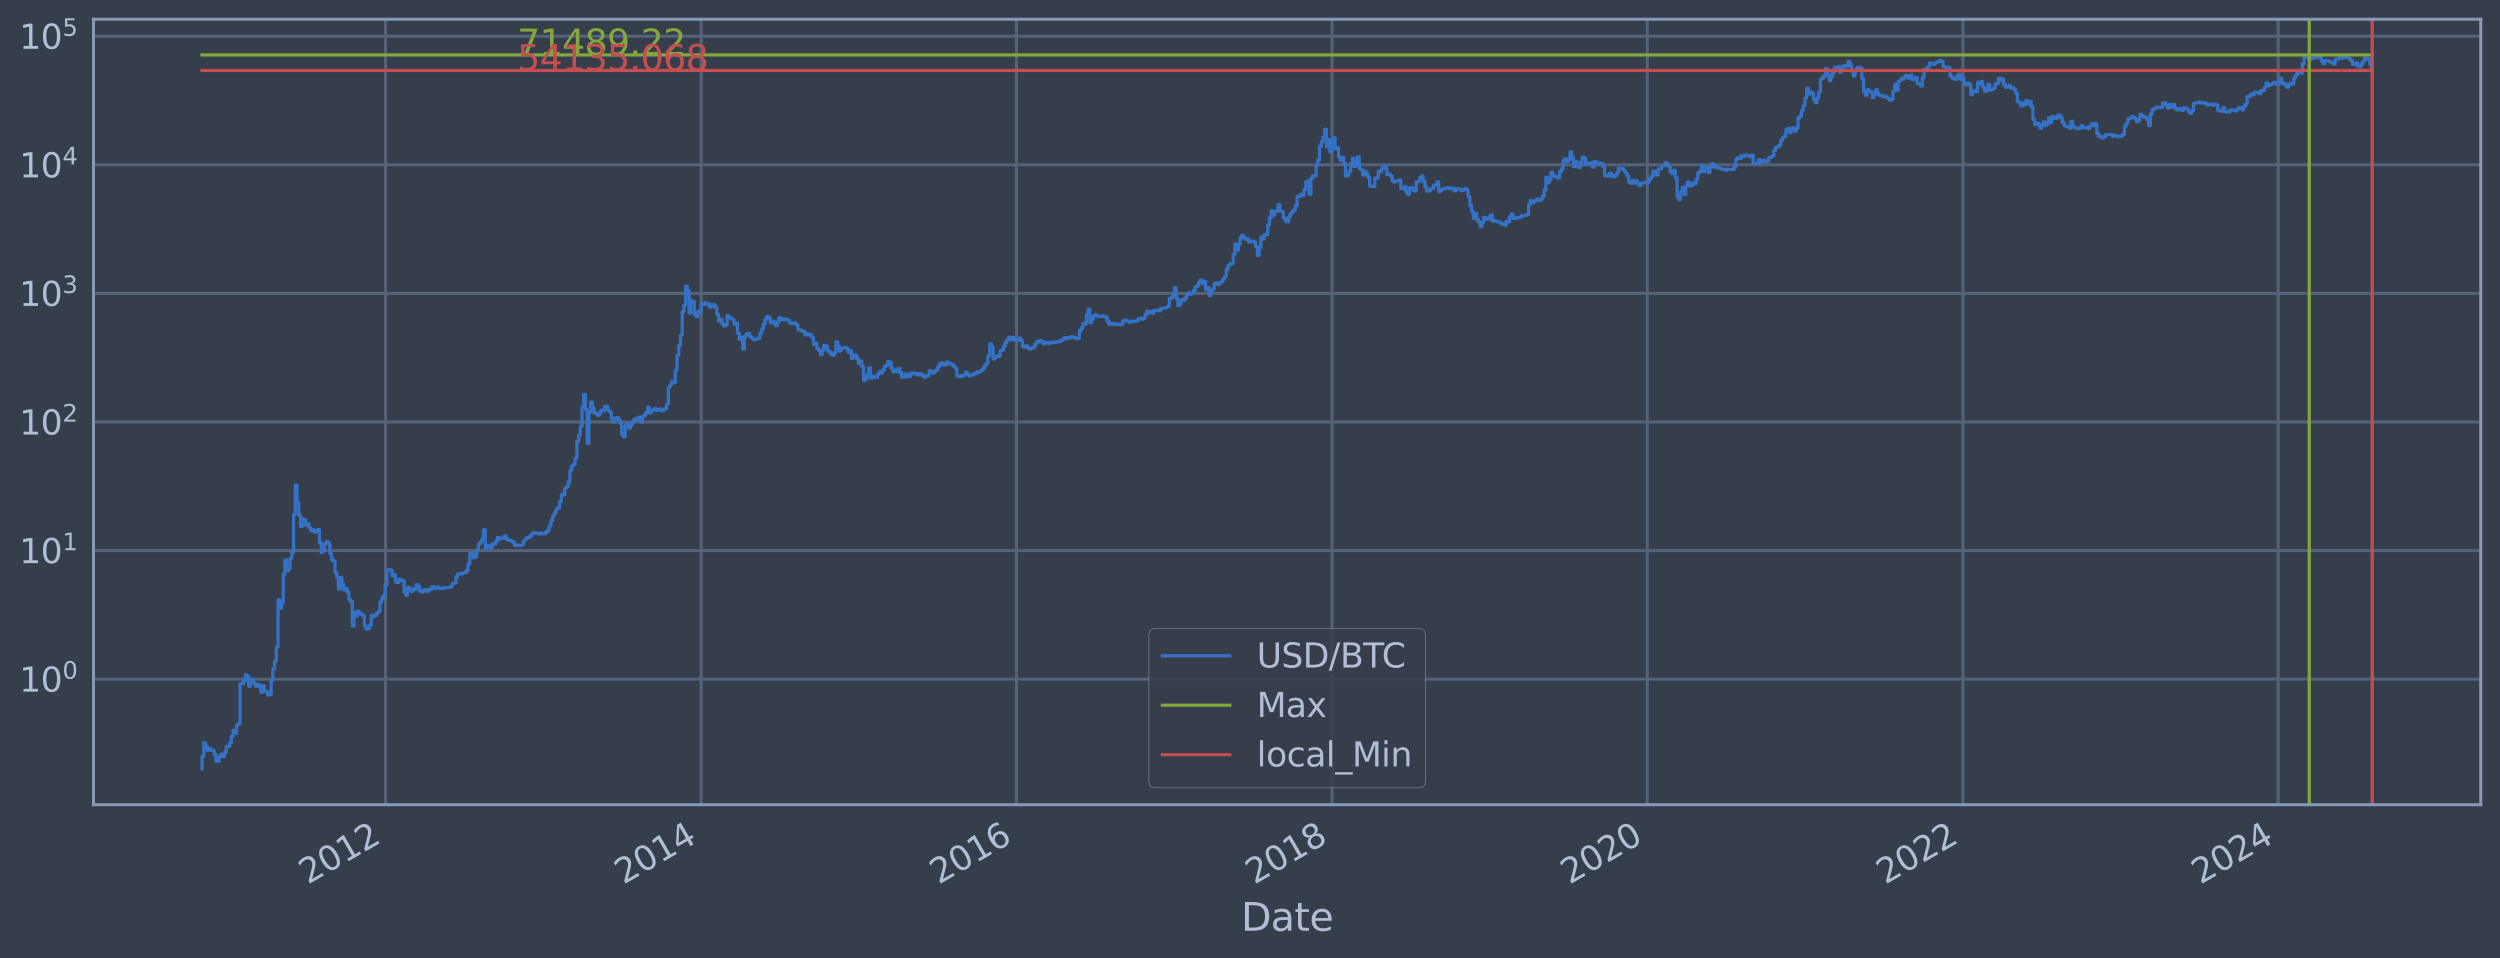 <?xml version="1.0" encoding="utf-8" standalone="no"?>
<!DOCTYPE svg PUBLIC "-//W3C//DTD SVG 1.1//EN"
  "http://www.w3.org/Graphics/SVG/1.1/DTD/svg11.dtd">
<svg xmlns:xlink="http://www.w3.org/1999/xlink" width="934.976pt" height="358.291pt" viewBox="0 0 934.976 358.291" xmlns="http://www.w3.org/2000/svg" version="1.1">
 <defs>
  <style type="text/css">*{stroke-linejoin: round; stroke-linecap: butt}</style>
 </defs>
 <g id="figure_1">
  <g id="patch_1">
   <path d="M 0 358.291 
L 934.976 358.291 
L 934.976 0 
L 0 0 
z
" style="fill: #373e4b"/>
  </g>
  <g id="axes_1">
   <g id="patch_2">
    <path d="M 34.976 300.96 
L 927.776 300.96 
L 927.776 7.2 
L 34.976 7.2 
z
" style="fill: #373e4b"/>
   </g>
   <g id="matplotlib.axis_1">
    <g id="xtick_1">
     <g id="line2d_1">
      <path d="M 144.192 300.96 
L 144.192 7.2 
" clip-path="url(#p897f8a1b5b)" style="fill: none; stroke: #546379; stroke-width: 1.12; stroke-linecap: square"/>
     </g>
     <g id="line2d_2"/>
     <g id="text_1">
      <!-- 2012 -->
      <g style="fill: #b1bed6" transform="translate(115.111 330.885) rotate(-30) scale(0.126 -0.126)">
       <defs>
        <path id="DejaVuSans-32" d="M 1228 531 
L 3431 531 
L 3431 0 
L 469 0 
L 469 531 
Q 828 903 1448 1529 
Q 2069 2156 2228 2338 
Q 2531 2678 2651 2914 
Q 2772 3150 2772 3378 
Q 2772 3750 2511 3984 
Q 2250 4219 1831 4219 
Q 1534 4219 1204 4116 
Q 875 4013 500 3803 
L 500 4441 
Q 881 4594 1212 4672 
Q 1544 4750 1819 4750 
Q 2544 4750 2975 4387 
Q 3406 4025 3406 3419 
Q 3406 3131 3298 2873 
Q 3191 2616 2906 2266 
Q 2828 2175 2409 1742 
Q 1991 1309 1228 531 
z
" transform="scale(0.016)"/>
        <path id="DejaVuSans-30" d="M 2034 4250 
Q 1547 4250 1301 3770 
Q 1056 3291 1056 2328 
Q 1056 1369 1301 889 
Q 1547 409 2034 409 
Q 2525 409 2770 889 
Q 3016 1369 3016 2328 
Q 3016 3291 2770 3770 
Q 2525 4250 2034 4250 
z
M 2034 4750 
Q 2819 4750 3233 4129 
Q 3647 3509 3647 2328 
Q 3647 1150 3233 529 
Q 2819 -91 2034 -91 
Q 1250 -91 836 529 
Q 422 1150 422 2328 
Q 422 3509 836 4129 
Q 1250 4750 2034 4750 
z
" transform="scale(0.016)"/>
        <path id="DejaVuSans-31" d="M 794 531 
L 1825 531 
L 1825 4091 
L 703 3866 
L 703 4441 
L 1819 4666 
L 2450 4666 
L 2450 531 
L 3481 531 
L 3481 0 
L 794 0 
L 794 531 
z
" transform="scale(0.016)"/>
       </defs>
       <use xlink:href="#DejaVuSans-32"/>
       <use xlink:href="#DejaVuSans-30" x="63.623"/>
       <use xlink:href="#DejaVuSans-31" x="127.246"/>
       <use xlink:href="#DejaVuSans-32" x="190.869"/>
      </g>
     </g>
    </g>
    <g id="xtick_2">
     <g id="line2d_3">
      <path d="M 262.242 300.96 
L 262.242 7.2 
" clip-path="url(#p897f8a1b5b)" style="fill: none; stroke: #546379; stroke-width: 1.12; stroke-linecap: square"/>
     </g>
     <g id="line2d_4"/>
     <g id="text_2">
      <!-- 2014 -->
      <g style="fill: #b1bed6" transform="translate(233.161 330.885) rotate(-30) scale(0.126 -0.126)">
       <defs>
        <path id="DejaVuSans-34" d="M 2419 4116 
L 825 1625 
L 2419 1625 
L 2419 4116 
z
M 2253 4666 
L 3047 4666 
L 3047 1625 
L 3713 1625 
L 3713 1100 
L 3047 1100 
L 3047 0 
L 2419 0 
L 2419 1100 
L 313 1100 
L 313 1709 
L 2253 4666 
z
" transform="scale(0.016)"/>
       </defs>
       <use xlink:href="#DejaVuSans-32"/>
       <use xlink:href="#DejaVuSans-30" x="63.623"/>
       <use xlink:href="#DejaVuSans-31" x="127.246"/>
       <use xlink:href="#DejaVuSans-34" x="190.869"/>
      </g>
     </g>
    </g>
    <g id="xtick_3">
     <g id="line2d_5">
      <path d="M 380.131 300.96 
L 380.131 7.2 
" clip-path="url(#p897f8a1b5b)" style="fill: none; stroke: #546379; stroke-width: 1.12; stroke-linecap: square"/>
     </g>
     <g id="line2d_6"/>
     <g id="text_3">
      <!-- 2016 -->
      <g style="fill: #b1bed6" transform="translate(351.05 330.885) rotate(-30) scale(0.126 -0.126)">
       <defs>
        <path id="DejaVuSans-36" d="M 2113 2584 
Q 1688 2584 1439 2293 
Q 1191 2003 1191 1497 
Q 1191 994 1439 701 
Q 1688 409 2113 409 
Q 2538 409 2786 701 
Q 3034 994 3034 1497 
Q 3034 2003 2786 2293 
Q 2538 2584 2113 2584 
z
M 3366 4563 
L 3366 3988 
Q 3128 4100 2886 4159 
Q 2644 4219 2406 4219 
Q 1781 4219 1451 3797 
Q 1122 3375 1075 2522 
Q 1259 2794 1537 2939 
Q 1816 3084 2150 3084 
Q 2853 3084 3261 2657 
Q 3669 2231 3669 1497 
Q 3669 778 3244 343 
Q 2819 -91 2113 -91 
Q 1303 -91 875 529 
Q 447 1150 447 2328 
Q 447 3434 972 4092 
Q 1497 4750 2381 4750 
Q 2619 4750 2861 4703 
Q 3103 4656 3366 4563 
z
" transform="scale(0.016)"/>
       </defs>
       <use xlink:href="#DejaVuSans-32"/>
       <use xlink:href="#DejaVuSans-30" x="63.623"/>
       <use xlink:href="#DejaVuSans-31" x="127.246"/>
       <use xlink:href="#DejaVuSans-36" x="190.869"/>
      </g>
     </g>
    </g>
    <g id="xtick_4">
     <g id="line2d_7">
      <path d="M 498.182 300.96 
L 498.182 7.2 
" clip-path="url(#p897f8a1b5b)" style="fill: none; stroke: #546379; stroke-width: 1.12; stroke-linecap: square"/>
     </g>
     <g id="line2d_8"/>
     <g id="text_4">
      <!-- 2018 -->
      <g style="fill: #b1bed6" transform="translate(469.101 330.885) rotate(-30) scale(0.126 -0.126)">
       <defs>
        <path id="DejaVuSans-38" d="M 2034 2216 
Q 1584 2216 1326 1975 
Q 1069 1734 1069 1313 
Q 1069 891 1326 650 
Q 1584 409 2034 409 
Q 2484 409 2743 651 
Q 3003 894 3003 1313 
Q 3003 1734 2745 1975 
Q 2488 2216 2034 2216 
z
M 1403 2484 
Q 997 2584 770 2862 
Q 544 3141 544 3541 
Q 544 4100 942 4425 
Q 1341 4750 2034 4750 
Q 2731 4750 3128 4425 
Q 3525 4100 3525 3541 
Q 3525 3141 3298 2862 
Q 3072 2584 2669 2484 
Q 3125 2378 3379 2068 
Q 3634 1759 3634 1313 
Q 3634 634 3220 271 
Q 2806 -91 2034 -91 
Q 1263 -91 848 271 
Q 434 634 434 1313 
Q 434 1759 690 2068 
Q 947 2378 1403 2484 
z
M 1172 3481 
Q 1172 3119 1398 2916 
Q 1625 2713 2034 2713 
Q 2441 2713 2670 2916 
Q 2900 3119 2900 3481 
Q 2900 3844 2670 4047 
Q 2441 4250 2034 4250 
Q 1625 4250 1398 4047 
Q 1172 3844 1172 3481 
z
" transform="scale(0.016)"/>
       </defs>
       <use xlink:href="#DejaVuSans-32"/>
       <use xlink:href="#DejaVuSans-30" x="63.623"/>
       <use xlink:href="#DejaVuSans-31" x="127.246"/>
       <use xlink:href="#DejaVuSans-38" x="190.869"/>
      </g>
     </g>
    </g>
    <g id="xtick_5">
     <g id="line2d_9">
      <path d="M 616.071 300.96 
L 616.071 7.2 
" clip-path="url(#p897f8a1b5b)" style="fill: none; stroke: #546379; stroke-width: 1.12; stroke-linecap: square"/>
     </g>
     <g id="line2d_10"/>
     <g id="text_5">
      <!-- 2020 -->
      <g style="fill: #b1bed6" transform="translate(586.99 330.885) rotate(-30) scale(0.126 -0.126)">
       <use xlink:href="#DejaVuSans-32"/>
       <use xlink:href="#DejaVuSans-30" x="63.623"/>
       <use xlink:href="#DejaVuSans-32" x="127.246"/>
       <use xlink:href="#DejaVuSans-30" x="190.869"/>
      </g>
     </g>
    </g>
    <g id="xtick_6">
     <g id="line2d_11">
      <path d="M 734.122 300.96 
L 734.122 7.2 
" clip-path="url(#p897f8a1b5b)" style="fill: none; stroke: #546379; stroke-width: 1.12; stroke-linecap: square"/>
     </g>
     <g id="line2d_12"/>
     <g id="text_6">
      <!-- 2022 -->
      <g style="fill: #b1bed6" transform="translate(705.041 330.885) rotate(-30) scale(0.126 -0.126)">
       <use xlink:href="#DejaVuSans-32"/>
       <use xlink:href="#DejaVuSans-30" x="63.623"/>
       <use xlink:href="#DejaVuSans-32" x="127.246"/>
       <use xlink:href="#DejaVuSans-32" x="190.869"/>
      </g>
     </g>
    </g>
    <g id="xtick_7">
     <g id="line2d_13">
      <path d="M 852.011 300.96 
L 852.011 7.2 
" clip-path="url(#p897f8a1b5b)" style="fill: none; stroke: #546379; stroke-width: 1.12; stroke-linecap: square"/>
     </g>
     <g id="line2d_14"/>
     <g id="text_7">
      <!-- 2024 -->
      <g style="fill: #b1bed6" transform="translate(822.93 330.885) rotate(-30) scale(0.126 -0.126)">
       <use xlink:href="#DejaVuSans-32"/>
       <use xlink:href="#DejaVuSans-30" x="63.623"/>
       <use xlink:href="#DejaVuSans-32" x="127.246"/>
       <use xlink:href="#DejaVuSans-34" x="190.869"/>
      </g>
     </g>
    </g>
    <g id="text_8">
     <!-- Date -->
     <g style="fill: #b1bed6" transform="translate(464.167 348.096) scale(0.144 -0.144)">
      <defs>
       <path id="DejaVuSans-44" d="M 1259 4147 
L 1259 519 
L 2022 519 
Q 2988 519 3436 956 
Q 3884 1394 3884 2338 
Q 3884 3275 3436 3711 
Q 2988 4147 2022 4147 
L 1259 4147 
z
M 628 4666 
L 1925 4666 
Q 3281 4666 3915 4102 
Q 4550 3538 4550 2338 
Q 4550 1131 3912 565 
Q 3275 0 1925 0 
L 628 0 
L 628 4666 
z
" transform="scale(0.016)"/>
       <path id="DejaVuSans-61" d="M 2194 1759 
Q 1497 1759 1228 1600 
Q 959 1441 959 1056 
Q 959 750 1161 570 
Q 1363 391 1709 391 
Q 2188 391 2477 730 
Q 2766 1069 2766 1631 
L 2766 1759 
L 2194 1759 
z
M 3341 1997 
L 3341 0 
L 2766 0 
L 2766 531 
Q 2569 213 2275 61 
Q 1981 -91 1556 -91 
Q 1019 -91 701 211 
Q 384 513 384 1019 
Q 384 1609 779 1909 
Q 1175 2209 1959 2209 
L 2766 2209 
L 2766 2266 
Q 2766 2663 2505 2880 
Q 2244 3097 1772 3097 
Q 1472 3097 1187 3025 
Q 903 2953 641 2809 
L 641 3341 
Q 956 3463 1253 3523 
Q 1550 3584 1831 3584 
Q 2591 3584 2966 3190 
Q 3341 2797 3341 1997 
z
" transform="scale(0.016)"/>
       <path id="DejaVuSans-74" d="M 1172 4494 
L 1172 3500 
L 2356 3500 
L 2356 3053 
L 1172 3053 
L 1172 1153 
Q 1172 725 1289 603 
Q 1406 481 1766 481 
L 2356 481 
L 2356 0 
L 1766 0 
Q 1100 0 847 248 
Q 594 497 594 1153 
L 594 3053 
L 172 3053 
L 172 3500 
L 594 3500 
L 594 4494 
L 1172 4494 
z
" transform="scale(0.016)"/>
       <path id="DejaVuSans-65" d="M 3597 1894 
L 3597 1613 
L 953 1613 
Q 991 1019 1311 708 
Q 1631 397 2203 397 
Q 2534 397 2845 478 
Q 3156 559 3463 722 
L 3463 178 
Q 3153 47 2828 -22 
Q 2503 -91 2169 -91 
Q 1331 -91 842 396 
Q 353 884 353 1716 
Q 353 2575 817 3079 
Q 1281 3584 2069 3584 
Q 2775 3584 3186 3129 
Q 3597 2675 3597 1894 
z
M 3022 2063 
Q 3016 2534 2758 2815 
Q 2500 3097 2075 3097 
Q 1594 3097 1305 2825 
Q 1016 2553 972 2059 
L 3022 2063 
z
" transform="scale(0.016)"/>
      </defs>
      <use xlink:href="#DejaVuSans-44"/>
      <use xlink:href="#DejaVuSans-61" x="77.002"/>
      <use xlink:href="#DejaVuSans-74" x="138.281"/>
      <use xlink:href="#DejaVuSans-65" x="177.49"/>
     </g>
    </g>
   </g>
   <g id="matplotlib.axis_2">
    <g id="ytick_1">
     <g id="line2d_15">
      <path d="M 34.976 253.994 
L 927.776 253.994 
" clip-path="url(#p897f8a1b5b)" style="fill: none; stroke: #546379; stroke-width: 1.12; stroke-linecap: square"/>
     </g>
     <g id="line2d_16"/>
     <g id="text_9">
      <!-- $\mathdefault{10^{0}}$ -->
      <g style="fill: #b1bed6" transform="translate(7.2 258.781) scale(0.126 -0.126)">
       <use xlink:href="#DejaVuSans-31" transform="translate(0 0.766)"/>
       <use xlink:href="#DejaVuSans-30" transform="translate(63.623 0.766)"/>
       <use xlink:href="#DejaVuSans-30" transform="translate(128.203 39.047) scale(0.7)"/>
      </g>
     </g>
    </g>
    <g id="ytick_2">
     <g id="line2d_17">
      <path d="M 34.976 205.904 
L 927.776 205.904 
" clip-path="url(#p897f8a1b5b)" style="fill: none; stroke: #546379; stroke-width: 1.12; stroke-linecap: square"/>
     </g>
     <g id="line2d_18"/>
     <g id="text_10">
      <!-- $\mathdefault{10^{1}}$ -->
      <g style="fill: #b1bed6" transform="translate(7.2 210.691) scale(0.126 -0.126)">
       <use xlink:href="#DejaVuSans-31" transform="translate(0 0.684)"/>
       <use xlink:href="#DejaVuSans-30" transform="translate(63.623 0.684)"/>
       <use xlink:href="#DejaVuSans-31" transform="translate(128.203 38.966) scale(0.7)"/>
      </g>
     </g>
    </g>
    <g id="ytick_3">
     <g id="line2d_19">
      <path d="M 34.976 157.813 
L 927.776 157.813 
" clip-path="url(#p897f8a1b5b)" style="fill: none; stroke: #546379; stroke-width: 1.12; stroke-linecap: square"/>
     </g>
     <g id="line2d_20"/>
     <g id="text_11">
      <!-- $\mathdefault{10^{2}}$ -->
      <g style="fill: #b1bed6" transform="translate(7.2 162.601) scale(0.126 -0.126)">
       <use xlink:href="#DejaVuSans-31" transform="translate(0 0.766)"/>
       <use xlink:href="#DejaVuSans-30" transform="translate(63.623 0.766)"/>
       <use xlink:href="#DejaVuSans-32" transform="translate(128.203 39.047) scale(0.7)"/>
      </g>
     </g>
    </g>
    <g id="ytick_4">
     <g id="line2d_21">
      <path d="M 34.976 109.723 
L 927.776 109.723 
" clip-path="url(#p897f8a1b5b)" style="fill: none; stroke: #546379; stroke-width: 1.12; stroke-linecap: square"/>
     </g>
     <g id="line2d_22"/>
     <g id="text_12">
      <!-- $\mathdefault{10^{3}}$ -->
      <g style="fill: #b1bed6" transform="translate(7.2 114.51) scale(0.126 -0.126)">
       <defs>
        <path id="DejaVuSans-33" d="M 2597 2516 
Q 3050 2419 3304 2112 
Q 3559 1806 3559 1356 
Q 3559 666 3084 287 
Q 2609 -91 1734 -91 
Q 1441 -91 1130 -33 
Q 819 25 488 141 
L 488 750 
Q 750 597 1062 519 
Q 1375 441 1716 441 
Q 2309 441 2620 675 
Q 2931 909 2931 1356 
Q 2931 1769 2642 2001 
Q 2353 2234 1838 2234 
L 1294 2234 
L 1294 2753 
L 1863 2753 
Q 2328 2753 2575 2939 
Q 2822 3125 2822 3475 
Q 2822 3834 2567 4026 
Q 2313 4219 1838 4219 
Q 1578 4219 1281 4162 
Q 984 4106 628 3988 
L 628 4550 
Q 988 4650 1302 4700 
Q 1616 4750 1894 4750 
Q 2613 4750 3031 4423 
Q 3450 4097 3450 3541 
Q 3450 3153 3228 2886 
Q 3006 2619 2597 2516 
z
" transform="scale(0.016)"/>
       </defs>
       <use xlink:href="#DejaVuSans-31" transform="translate(0 0.766)"/>
       <use xlink:href="#DejaVuSans-30" transform="translate(63.623 0.766)"/>
       <use xlink:href="#DejaVuSans-33" transform="translate(128.203 39.047) scale(0.7)"/>
      </g>
     </g>
    </g>
    <g id="ytick_5">
     <g id="line2d_23">
      <path d="M 34.976 61.633 
L 927.776 61.633 
" clip-path="url(#p897f8a1b5b)" style="fill: none; stroke: #546379; stroke-width: 1.12; stroke-linecap: square"/>
     </g>
     <g id="line2d_24"/>
     <g id="text_13">
      <!-- $\mathdefault{10^{4}}$ -->
      <g style="fill: #b1bed6" transform="translate(7.2 66.42) scale(0.126 -0.126)">
       <use xlink:href="#DejaVuSans-31" transform="translate(0 0.684)"/>
       <use xlink:href="#DejaVuSans-30" transform="translate(63.623 0.684)"/>
       <use xlink:href="#DejaVuSans-34" transform="translate(128.203 38.966) scale(0.7)"/>
      </g>
     </g>
    </g>
    <g id="ytick_6">
     <g id="line2d_25">
      <path d="M 34.976 13.543 
L 927.776 13.543 
" clip-path="url(#p897f8a1b5b)" style="fill: none; stroke: #546379; stroke-width: 1.12; stroke-linecap: square"/>
     </g>
     <g id="line2d_26"/>
     <g id="text_14">
      <!-- $\mathdefault{10^{5}}$ -->
      <g style="fill: #b1bed6" transform="translate(7.2 18.33) scale(0.126 -0.126)">
       <defs>
        <path id="DejaVuSans-35" d="M 691 4666 
L 3169 4666 
L 3169 4134 
L 1269 4134 
L 1269 2991 
Q 1406 3038 1543 3061 
Q 1681 3084 1819 3084 
Q 2600 3084 3056 2656 
Q 3513 2228 3513 1497 
Q 3513 744 3044 326 
Q 2575 -91 1722 -91 
Q 1428 -91 1123 -41 
Q 819 9 494 109 
L 494 744 
Q 775 591 1075 516 
Q 1375 441 1709 441 
Q 2250 441 2565 725 
Q 2881 1009 2881 1497 
Q 2881 1984 2565 2268 
Q 2250 2553 1709 2553 
Q 1456 2553 1204 2497 
Q 953 2441 691 2322 
L 691 4666 
z
" transform="scale(0.016)"/>
       </defs>
       <use xlink:href="#DejaVuSans-31" transform="translate(0 0.684)"/>
       <use xlink:href="#DejaVuSans-30" transform="translate(63.623 0.684)"/>
       <use xlink:href="#DejaVuSans-35" transform="translate(128.203 38.966) scale(0.7)"/>
      </g>
     </g>
    </g>
    <g id="ytick_7">
     <g id="line2d_27"/>
    </g>
    <g id="ytick_8">
     <g id="line2d_28"/>
    </g>
    <g id="ytick_9">
     <g id="line2d_29"/>
    </g>
    <g id="ytick_10">
     <g id="line2d_30"/>
    </g>
    <g id="ytick_11">
     <g id="line2d_31"/>
    </g>
    <g id="ytick_12">
     <g id="line2d_32"/>
    </g>
    <g id="ytick_13">
     <g id="line2d_33"/>
    </g>
    <g id="ytick_14">
     <g id="line2d_34"/>
    </g>
    <g id="ytick_15">
     <g id="line2d_35"/>
    </g>
    <g id="ytick_16">
     <g id="line2d_36"/>
    </g>
    <g id="ytick_17">
     <g id="line2d_37"/>
    </g>
    <g id="ytick_18">
     <g id="line2d_38"/>
    </g>
    <g id="ytick_19">
     <g id="line2d_39"/>
    </g>
    <g id="ytick_20">
     <g id="line2d_40"/>
    </g>
    <g id="ytick_21">
     <g id="line2d_41"/>
    </g>
    <g id="ytick_22">
     <g id="line2d_42"/>
    </g>
    <g id="ytick_23">
     <g id="line2d_43"/>
    </g>
    <g id="ytick_24">
     <g id="line2d_44"/>
    </g>
    <g id="ytick_25">
     <g id="line2d_45"/>
    </g>
    <g id="ytick_26">
     <g id="line2d_46"/>
    </g>
    <g id="ytick_27">
     <g id="line2d_47"/>
    </g>
    <g id="ytick_28">
     <g id="line2d_48"/>
    </g>
    <g id="ytick_29">
     <g id="line2d_49"/>
    </g>
    <g id="ytick_30">
     <g id="line2d_50"/>
    </g>
    <g id="ytick_31">
     <g id="line2d_51"/>
    </g>
    <g id="ytick_32">
     <g id="line2d_52"/>
    </g>
    <g id="ytick_33">
     <g id="line2d_53"/>
    </g>
    <g id="ytick_34">
     <g id="line2d_54"/>
    </g>
    <g id="ytick_35">
     <g id="line2d_55"/>
    </g>
    <g id="ytick_36">
     <g id="line2d_56"/>
    </g>
    <g id="ytick_37">
     <g id="line2d_57"/>
    </g>
    <g id="ytick_38">
     <g id="line2d_58"/>
    </g>
    <g id="ytick_39">
     <g id="line2d_59"/>
    </g>
    <g id="ytick_40">
     <g id="line2d_60"/>
    </g>
    <g id="ytick_41">
     <g id="line2d_61"/>
    </g>
    <g id="ytick_42">
     <g id="line2d_62"/>
    </g>
    <g id="ytick_43">
     <g id="line2d_63"/>
    </g>
    <g id="ytick_44">
     <g id="line2d_64"/>
    </g>
    <g id="ytick_45">
     <g id="line2d_65"/>
    </g>
    <g id="ytick_46">
     <g id="line2d_66"/>
    </g>
    <g id="ytick_47">
     <g id="line2d_67"/>
    </g>
    <g id="ytick_48">
     <g id="line2d_68"/>
    </g>
    <g id="ytick_49">
     <g id="line2d_69"/>
    </g>
    <g id="ytick_50">
     <g id="line2d_70"/>
    </g>
    <g id="ytick_51">
     <g id="line2d_71"/>
    </g>
    <g id="ytick_52">
     <g id="line2d_72"/>
    </g>
    <g id="ytick_53">
     <g id="line2d_73"/>
    </g>
    <g id="ytick_54">
     <g id="line2d_74"/>
    </g>
   </g>
   <g id="line2d_75">
    <path d="M 75.558 287.607 
L 75.558 282.947 
L 76.204 282.947 
L 76.204 277.791 
L 76.85 277.791 
L 76.85 279.139 
L 77.496 279.139 
L 77.496 280.58 
L 78.142 280.58 
L 78.142 279.847 
L 78.788 279.847 
L 78.788 280.58 
L 80.08 280.58 
L 80.08 282.128 
L 80.726 282.128 
L 80.726 284.688 
L 82.017 284.688 
L 82.017 282.947 
L 82.663 282.947 
L 82.663 282.128 
L 83.309 282.128 
L 83.309 282.947 
L 83.955 282.947 
L 83.955 281.34 
L 84.601 281.34 
L 84.601 279.139 
L 85.893 279.139 
L 85.893 277.791 
L 86.539 277.791 
L 86.539 275.331 
L 87.185 275.331 
L 87.185 273.131 
L 87.831 273.131 
L 87.831 274.202 
L 88.477 274.202 
L 88.477 271.14 
L 89.123 271.14 
L 89.123 270.671 
L 89.769 270.671 
L 89.769 255.735 
L 91.061 255.735 
L 91.061 254.63 
L 91.707 254.63 
L 91.707 252.386 
L 92.353 252.386 
L 92.353 252.975 
L 92.999 252.975 
L 92.999 256.664 
L 93.645 256.664 
L 93.645 253.994 
L 94.291 253.994 
L 94.291 254.63 
L 94.937 254.63 
L 94.937 255.735 
L 95.583 255.735 
L 95.583 256.664 
L 96.229 256.664 
L 96.229 255.963 
L 96.875 255.963 
L 96.875 256.902 
L 97.521 256.902 
L 97.521 258.917 
L 98.167 258.917 
L 98.167 256.428 
L 98.813 256.428 
L 98.813 258.654 
L 100.105 258.654 
L 100.105 260.002 
L 100.751 260.002 
L 100.751 259.725 
L 101.397 259.725 
L 101.397 254.416 
L 102.042 254.416 
L 102.042 250.186 
L 102.688 250.186 
L 102.688 247.267 
L 103.334 247.267 
L 103.334 241.951 
L 103.98 241.951 
L 103.98 224.322 
L 104.626 224.322 
L 104.626 227.474 
L 105.272 227.474 
L 105.272 225.516 
L 105.918 225.516 
L 105.918 214.741 
L 106.564 214.741 
L 106.564 209.372 
L 107.21 209.372 
L 107.21 213.413 
L 107.856 213.413 
L 107.856 212.562 
L 108.502 212.562 
L 108.502 208.86 
L 109.148 208.86 
L 109.148 206.604 
L 109.794 206.604 
L 109.794 192.443 
L 110.44 192.443 
L 110.44 181.39 
L 111.086 181.39 
L 111.086 187.917 
L 111.732 187.917 
L 111.732 192.642 
L 112.378 192.642 
L 112.378 196.899 
L 113.024 196.899 
L 113.024 194.121 
L 113.67 194.121 
L 113.67 194.396 
L 114.316 194.396 
L 114.316 196.43 
L 114.962 196.43 
L 114.962 195.957 
L 115.608 195.957 
L 115.608 197.338 
L 116.254 197.338 
L 116.254 198.507 
L 116.9 198.507 
L 116.9 198.086 
L 117.546 198.086 
L 117.546 198.981 
L 118.192 198.981 
L 118.192 198.728 
L 118.838 198.728 
L 118.838 198.028 
L 119.484 198.028 
L 119.484 202.985 
L 120.13 202.985 
L 120.13 206.626 
L 120.776 206.626 
L 120.776 206.05 
L 121.422 206.05 
L 121.422 203.24 
L 122.067 203.24 
L 122.067 202.535 
L 122.713 202.535 
L 122.713 203.351 
L 123.359 203.351 
L 123.359 207.019 
L 124.005 207.019 
L 124.005 209.396 
L 124.651 209.396 
L 124.651 209.871 
L 125.297 209.871 
L 125.297 214.081 
L 125.943 214.081 
L 125.943 215.921 
L 126.589 215.921 
L 126.589 220.297 
L 127.235 220.297 
L 127.235 215.955 
L 127.881 215.955 
L 127.881 218.428 
L 128.527 218.428 
L 128.527 220.632 
L 129.173 220.632 
L 129.173 220.131 
L 129.819 220.131 
L 129.819 221.276 
L 130.465 221.276 
L 130.465 224.221 
L 131.111 224.221 
L 131.111 224.988 
L 131.757 224.988 
L 131.757 234.118 
L 132.403 234.118 
L 132.403 228.932 
L 133.049 228.932 
L 133.049 230.364 
L 133.695 230.364 
L 133.695 228.558 
L 134.341 228.558 
L 134.341 229.571 
L 134.987 229.571 
L 134.987 229.766 
L 135.633 229.766 
L 135.633 230.297 
L 136.279 230.297 
L 136.279 234.038 
L 136.925 234.038 
L 136.925 235.279 
L 137.571 235.279 
L 137.571 235.024 
L 138.217 235.024 
L 138.217 233.719 
L 138.863 233.719 
L 138.863 230.096 
L 139.509 230.096 
L 139.509 230.635 
L 140.155 230.635 
L 140.155 230.23 
L 140.801 230.23 
L 140.801 229.313 
L 141.447 229.313 
L 141.447 228.682 
L 142.092 228.682 
L 142.092 225.145 
L 142.738 225.145 
L 142.738 223.774 
L 143.384 223.774 
L 143.384 222.72 
L 144.03 222.72 
L 144.03 218.889 
L 144.676 218.889 
L 144.676 213.175 
L 145.322 213.175 
L 145.322 213.057 
L 145.968 213.057 
L 145.968 213.234 
L 146.614 213.234 
L 146.614 215.323 
L 147.26 215.323 
L 147.26 214.997 
L 147.906 214.997 
L 147.906 217.644 
L 148.552 217.644 
L 148.552 217.828 
L 149.198 217.828 
L 149.198 216.607 
L 149.844 216.607 
L 149.844 217.137 
L 151.136 217.208 
L 151.136 221.495 
L 151.782 221.495 
L 151.782 222.581 
L 152.428 222.581 
L 152.428 219.682 
L 153.074 219.682 
L 153.074 220.464 
L 153.72 220.464 
L 153.72 221.189 
L 154.366 221.189 
L 154.366 220.172 
L 155.012 220.172 
L 155.012 220.464 
L 155.658 220.464 
L 155.658 218.619 
L 156.304 218.619 
L 156.304 219.441 
L 156.95 219.441 
L 156.95 221.189 
L 157.596 221.189 
L 157.596 221.364 
L 158.242 221.364 
L 158.242 220.632 
L 159.534 220.548 
L 159.534 221.233 
L 160.18 221.233 
L 160.18 220.506 
L 161.471 220.422 
L 161.471 219.401 
L 162.117 219.401 
L 162.117 219.601 
L 162.763 219.601 
L 162.763 220.008 
L 163.409 220.008 
L 163.409 219.642 
L 164.055 219.642 
L 164.055 219.967 
L 165.347 219.967 
L 165.347 220.172 
L 165.993 220.172 
L 165.993 219.844 
L 167.931 219.763 
L 167.931 219.642 
L 168.577 219.642 
L 168.577 219.282 
L 169.223 219.282 
L 169.223 218.163 
L 170.515 218.088 
L 170.515 215.653 
L 171.161 215.653 
L 171.161 214.709 
L 171.807 214.709 
L 171.807 214.456 
L 172.453 214.456 
L 172.453 214.645 
L 173.099 214.645 
L 173.099 214.237 
L 173.745 214.237 
L 173.745 214.081 
L 174.391 214.081 
L 174.391 213.413 
L 175.037 213.413 
L 175.037 210.959 
L 175.683 210.959 
L 175.683 207.041 
L 176.329 207.041 
L 176.329 206.909 
L 176.975 206.909 
L 176.975 208.573 
L 177.621 208.573 
L 177.621 208.22 
L 178.267 208.22 
L 178.267 205.654 
L 178.913 205.654 
L 178.913 203.481 
L 179.559 203.481 
L 179.559 202.804 
L 180.205 202.804 
L 180.205 201.58 
L 180.851 201.58 
L 180.851 198.172 
L 181.496 198.172 
L 181.496 205.368 
L 182.142 205.368 
L 182.142 203.932 
L 182.788 203.932 
L 182.788 204.085 
L 183.434 204.085 
L 183.434 204.845 
L 184.08 204.845 
L 184.08 203.407 
L 185.372 203.462 
L 185.372 202.376 
L 186.018 202.376 
L 186.018 201.027 
L 186.664 201.027 
L 186.664 201.614 
L 187.31 201.614 
L 187.31 201.31 
L 187.956 201.31 
L 187.956 201.11 
L 188.602 201.11 
L 188.602 200.472 
L 189.248 200.472 
L 189.248 201.58 
L 189.894 201.58 
L 189.894 201.922 
L 190.54 201.922 
L 190.54 202.131 
L 191.186 202.131 
L 191.186 202.447 
L 191.832 202.447 
L 191.832 202.876 
L 192.478 202.876 
L 192.478 204.046 
L 193.124 204.046 
L 193.124 203.799 
L 193.77 203.799 
L 193.77 203.97 
L 195.062 204.008 
L 195.062 203.781 
L 195.708 203.781 
L 195.708 202.411 
L 196.354 202.411 
L 196.354 201.546 
L 197 201.546 
L 197 201.044 
L 198.292 200.978 
L 198.292 200.28 
L 198.938 200.28 
L 198.938 199.559 
L 199.584 199.559 
L 199.584 199.177 
L 200.23 199.177 
L 200.23 199.436 
L 201.521 199.329 
L 201.521 199.713 
L 202.167 199.713 
L 202.167 199.405 
L 202.813 199.405 
L 202.813 199.605 
L 204.105 199.574 
L 204.105 198.891 
L 204.751 198.891 
L 204.751 198.419 
L 205.397 198.419 
L 205.397 196.71 
L 206.043 196.71 
L 206.043 194.662 
L 206.689 194.662 
L 206.689 193.01 
L 207.335 193.01 
L 207.335 191.658 
L 207.981 191.658 
L 207.981 190.408 
L 208.627 190.408 
L 208.627 189.887 
L 209.273 189.887 
L 209.273 187.645 
L 209.919 187.645 
L 209.919 185.005 
L 210.565 185.005 
L 210.565 185.175 
L 211.211 185.175 
L 211.211 182.6 
L 211.857 182.6 
L 211.857 182.14 
L 212.503 182.14 
L 212.503 180.192 
L 213.149 180.192 
L 213.149 175.931 
L 213.795 175.931 
L 213.795 174.214 
L 214.441 174.214 
L 214.441 173.645 
L 215.087 173.645 
L 215.087 171.423 
L 215.733 171.423 
L 215.733 165.188 
L 216.379 165.188 
L 216.379 162.792 
L 217.025 162.792 
L 217.025 159.442 
L 217.671 159.442 
L 217.671 152.174 
L 218.317 152.174 
L 218.317 147.571 
L 218.963 147.571 
L 218.963 153.17 
L 219.609 153.17 
L 219.609 165.837 
L 220.255 165.837 
L 220.255 154.194 
L 220.901 154.194 
L 220.901 150.417 
L 221.546 150.417 
L 221.546 152.576 
L 222.192 152.576 
L 222.192 154.534 
L 222.838 154.534 
L 222.838 154.717 
L 223.484 154.717 
L 223.484 155.318 
L 224.13 155.318 
L 224.13 154.358 
L 224.776 154.358 
L 224.776 153.436 
L 226.068 153.541 
L 226.068 152.017 
L 227.36 151.968 
L 227.36 153.589 
L 228.006 153.589 
L 228.006 154.186 
L 228.652 154.186 
L 228.652 156.577 
L 229.298 156.577 
L 229.298 157.818 
L 229.944 157.818 
L 229.944 156.324 
L 230.59 156.324 
L 230.59 156.139 
L 231.236 156.139 
L 231.236 156.994 
L 231.882 156.994 
L 231.882 158.396 
L 232.528 158.396 
L 232.528 162.463 
L 233.174 162.463 
L 233.174 163.411 
L 233.82 163.411 
L 233.82 159.108 
L 234.466 159.108 
L 234.466 158.439 
L 235.112 158.439 
L 235.112 160.156 
L 235.758 160.156 
L 235.758 158.993 
L 236.404 158.993 
L 236.404 158.087 
L 237.05 158.087 
L 237.05 156.87 
L 237.696 156.87 
L 237.696 156.455 
L 238.342 156.455 
L 238.342 157.237 
L 238.988 157.237 
L 238.988 155.947 
L 239.634 155.947 
L 239.634 157.874 
L 240.28 157.874 
L 240.28 155.741 
L 240.925 155.741 
L 240.925 155.209 
L 241.571 155.209 
L 241.571 154.268 
L 242.217 154.268 
L 242.217 152.319 
L 242.863 152.319 
L 242.863 154.426 
L 243.509 154.426 
L 243.509 153.657 
L 244.155 153.657 
L 244.155 153.312 
L 244.801 153.312 
L 244.801 152.802 
L 245.447 152.802 
L 245.447 153.502 
L 246.093 153.502 
L 246.093 153.212 
L 246.739 153.212 
L 246.739 152.945 
L 247.385 152.945 
L 247.385 153.671 
L 248.031 153.671 
L 248.031 153.301 
L 248.677 153.301 
L 248.677 152.725 
L 249.323 152.725 
L 249.323 151.058 
L 249.969 151.058 
L 249.969 144.839 
L 250.615 144.839 
L 250.615 143.83 
L 251.261 143.83 
L 251.261 142.629 
L 251.907 142.629 
L 251.907 143.026 
L 252.553 143.026 
L 252.553 138.461 
L 253.199 138.461 
L 253.199 132.878 
L 253.845 132.878 
L 253.845 129.229 
L 254.491 129.229 
L 254.491 125.271 
L 255.137 125.271 
L 255.137 116.678 
L 255.783 116.678 
L 255.783 114.007 
L 256.429 114.007 
L 256.429 107.098 
L 257.075 107.098 
L 257.075 108.7 
L 257.721 108.7 
L 257.721 116.997 
L 258.367 116.997 
L 258.367 112.467 
L 259.013 112.467 
L 259.013 112.801 
L 259.659 112.801 
L 259.659 117.616 
L 260.305 117.616 
L 260.305 118.402 
L 260.95 118.402 
L 260.95 116.469 
L 261.596 116.469 
L 261.596 116.239 
L 262.242 116.239 
L 262.242 113.647 
L 262.888 113.647 
L 262.888 113.784 
L 263.534 113.784 
L 263.534 113.265 
L 264.18 113.265 
L 264.18 113.941 
L 264.826 113.941 
L 264.826 113.67 
L 265.472 113.67 
L 265.472 114.912 
L 266.118 114.912 
L 266.118 114.763 
L 266.764 114.763 
L 266.764 113.943 
L 267.41 113.943 
L 267.41 114.886 
L 268.056 114.886 
L 268.056 117.553 
L 268.702 117.553 
L 268.702 120.047 
L 269.348 120.047 
L 269.348 119.374 
L 269.994 119.374 
L 269.994 121.118 
L 270.64 121.118 
L 270.64 121.851 
L 271.286 121.851 
L 271.286 121.556 
L 271.932 121.556 
L 271.932 118.066 
L 272.578 118.066 
L 272.578 119.047 
L 273.87 119.011 
L 273.87 119.549 
L 274.516 119.549 
L 274.516 121.358 
L 275.162 121.358 
L 275.162 120.893 
L 275.808 120.893 
L 275.808 124.622 
L 276.454 124.622 
L 276.454 126.912 
L 277.1 126.912 
L 277.1 126.032 
L 277.746 126.032 
L 277.746 130.545 
L 278.392 130.545 
L 278.392 125.958 
L 279.038 125.958 
L 279.038 124.961 
L 279.684 124.961 
L 279.684 124.685 
L 280.33 124.685 
L 280.33 125.874 
L 280.975 125.874 
L 280.975 126.306 
L 281.621 126.306 
L 281.621 127.025 
L 282.913 126.984 
L 282.913 126.754 
L 283.559 126.754 
L 283.559 126.441 
L 284.205 126.441 
L 284.205 124.702 
L 284.851 124.702 
L 284.851 123.066 
L 285.497 123.066 
L 285.497 121.064 
L 286.143 121.064 
L 286.143 119.35 
L 286.789 119.35 
L 286.789 118.355 
L 287.435 118.355 
L 287.435 118.759 
L 288.081 118.759 
L 288.081 120.688 
L 288.727 120.688 
L 288.727 120.115 
L 289.373 120.115 
L 289.373 120.709 
L 290.019 120.709 
L 290.019 121.805 
L 290.665 121.805 
L 290.665 120.392 
L 291.311 120.392 
L 291.311 118.87 
L 291.957 118.87 
L 291.957 119.561 
L 292.603 119.561 
L 292.603 119.241 
L 293.249 119.241 
L 293.249 119.571 
L 293.895 119.571 
L 293.895 119.373 
L 294.541 119.373 
L 294.541 119.693 
L 295.187 119.693 
L 295.187 120.613 
L 295.833 120.613 
L 295.833 121.027 
L 296.479 121.027 
L 296.479 120.796 
L 297.771 120.779 
L 297.771 121.5 
L 298.417 121.5 
L 298.417 123.226 
L 299.063 123.226 
L 299.063 123.428 
L 299.709 123.428 
L 299.709 123.867 
L 301 123.926 
L 301 125.212 
L 301.646 125.212 
L 301.646 124.797 
L 302.292 124.797 
L 302.292 125.344 
L 302.938 125.344 
L 302.938 125.187 
L 303.584 125.187 
L 303.584 126.22 
L 304.23 126.22 
L 304.23 128.8 
L 304.876 128.8 
L 304.876 128.335 
L 305.522 128.335 
L 305.522 130.271 
L 306.168 130.271 
L 306.168 131.125 
L 306.814 131.125 
L 306.814 132.623 
L 307.46 132.623 
L 307.46 130.948 
L 308.106 130.948 
L 308.106 129.132 
L 308.752 129.132 
L 308.752 129.419 
L 309.398 129.419 
L 309.398 131.224 
L 310.044 131.224 
L 310.044 131.596 
L 310.69 131.596 
L 310.69 132.391 
L 311.336 132.391 
L 311.336 132.864 
L 311.982 132.864 
L 311.982 131.833 
L 312.628 131.833 
L 312.628 127.832 
L 313.274 127.832 
L 313.274 129.396 
L 313.92 129.396 
L 313.92 131.267 
L 314.566 131.267 
L 314.566 130.232 
L 315.212 130.232 
L 315.212 130.098 
L 315.858 130.098 
L 315.858 129.953 
L 316.504 129.953 
L 316.504 130.205 
L 317.15 130.205 
L 317.15 131.722 
L 317.796 131.722 
L 317.796 131.189 
L 318.442 131.189 
L 318.442 134.032 
L 319.088 134.032 
L 319.088 132.753 
L 319.734 132.753 
L 319.734 132.882 
L 320.38 132.882 
L 320.38 134.117 
L 321.025 134.117 
L 321.025 135.933 
L 321.671 135.933 
L 321.671 135.009 
L 322.317 135.009 
L 322.317 137.094 
L 322.963 137.094 
L 322.963 142.297 
L 323.609 142.297 
L 323.609 141.729 
L 324.255 141.729 
L 324.255 140.084 
L 324.901 140.084 
L 324.901 137.577 
L 325.547 137.577 
L 325.547 141.418 
L 326.193 141.418 
L 326.193 140.719 
L 326.839 140.719 
L 326.839 140.977 
L 327.485 140.977 
L 327.485 141.126 
L 328.131 141.126 
L 328.131 140.013 
L 328.777 140.013 
L 328.777 139.032 
L 329.423 139.032 
L 329.423 139.534 
L 330.069 139.534 
L 330.069 138.386 
L 330.715 138.386 
L 330.715 137.065 
L 331.361 137.065 
L 331.361 136.686 
L 332.007 136.686 
L 332.007 135.227 
L 332.653 135.227 
L 332.653 135.629 
L 333.299 135.629 
L 333.299 137.689 
L 333.945 137.689 
L 333.945 139.098 
L 334.591 139.098 
L 334.591 138.431 
L 335.237 138.431 
L 335.237 138.972 
L 335.883 138.972 
L 335.883 137.816 
L 336.529 137.816 
L 336.529 139.27 
L 337.175 139.27 
L 337.175 141.063 
L 338.467 141.097 
L 338.467 139.893 
L 339.113 139.893 
L 339.113 140.758 
L 340.404 140.82 
L 340.404 139.575 
L 341.05 139.575 
L 341.05 139.778 
L 341.696 139.778 
L 341.696 139.447 
L 342.342 139.447 
L 342.342 139.759 
L 342.988 139.759 
L 342.988 140.291 
L 343.634 140.291 
L 343.634 139.725 
L 344.28 139.725 
L 344.28 139.941 
L 344.926 139.941 
L 344.926 140.569 
L 345.572 140.569 
L 345.572 141.075 
L 346.218 141.075 
L 346.218 140.632 
L 346.864 140.632 
L 346.864 140.454 
L 347.51 140.454 
L 347.51 138.678 
L 348.156 138.678 
L 348.156 139.12 
L 348.802 139.12 
L 348.802 139.512 
L 349.448 139.512 
L 349.448 138.796 
L 350.094 138.796 
L 350.094 138.289 
L 350.74 138.289 
L 350.74 137.183 
L 351.386 137.183 
L 351.386 135.946 
L 352.032 135.946 
L 352.032 135.727 
L 352.678 135.727 
L 352.678 136.554 
L 353.97 136.462 
L 353.97 135.375 
L 354.616 135.375 
L 354.616 135.689 
L 355.262 135.689 
L 355.262 136.226 
L 355.908 136.226 
L 355.908 136.36 
L 356.554 136.36 
L 356.554 136.993 
L 357.2 136.993 
L 357.2 137.743 
L 357.846 137.743 
L 357.846 140.761 
L 358.492 140.761 
L 358.492 140.588 
L 359.138 140.588 
L 359.138 140.867 
L 359.784 140.867 
L 359.784 140.395 
L 361.075 140.352 
L 361.075 139.166 
L 361.721 139.166 
L 361.721 139.993 
L 362.367 139.993 
L 362.367 140.57 
L 363.013 140.57 
L 363.013 140.403 
L 363.659 140.403 
L 363.659 140.058 
L 364.305 140.058 
L 364.305 139.604 
L 364.951 139.604 
L 364.951 139.724 
L 365.597 139.724 
L 365.597 138.946 
L 366.889 139.037 
L 366.889 138.471 
L 367.535 138.471 
L 367.535 137.774 
L 368.181 137.774 
L 368.181 136.735 
L 368.827 136.735 
L 368.827 135.816 
L 369.473 135.816 
L 369.473 132.994 
L 370.119 132.994 
L 370.119 128.627 
L 370.765 128.627 
L 370.765 129.549 
L 371.411 129.549 
L 371.411 134.253 
L 372.057 134.253 
L 372.057 133.588 
L 372.703 133.588 
L 372.703 133.139 
L 373.349 133.139 
L 373.349 133.295 
L 373.995 133.295 
L 373.995 131.177 
L 374.641 131.177 
L 374.641 130.912 
L 375.287 130.912 
L 375.287 129.553 
L 375.933 129.553 
L 375.933 128.017 
L 376.579 128.017 
L 376.579 127.186 
L 377.225 127.186 
L 377.225 126.097 
L 377.871 126.097 
L 377.871 126.948 
L 378.517 126.948 
L 378.517 126.147 
L 379.163 126.147 
L 379.163 127.194 
L 380.454 127.216 
L 380.454 127.386 
L 381.1 127.386 
L 381.1 126.473 
L 381.746 126.473 
L 381.746 127.372 
L 382.392 127.372 
L 382.392 129.632 
L 383.038 129.632 
L 383.038 129.849 
L 383.684 129.849 
L 383.684 129.3 
L 384.33 129.3 
L 384.33 130.119 
L 384.976 130.119 
L 384.976 130.576 
L 385.622 130.576 
L 385.622 130.208 
L 386.268 130.208 
L 386.268 130.041 
L 386.914 130.041 
L 386.914 128.902 
L 387.56 128.902 
L 387.56 127.842 
L 388.852 127.879 
L 388.852 127.273 
L 389.498 127.273 
L 389.498 127.717 
L 390.144 127.717 
L 390.144 128.565 
L 390.79 128.565 
L 390.79 128.041 
L 392.082 128.092 
L 392.082 128.449 
L 392.728 128.449 
L 392.728 128.022 
L 394.02 127.993 
L 394.02 128.155 
L 394.666 128.155 
L 394.666 127.916 
L 395.958 127.844 
L 395.958 127.711 
L 396.604 127.711 
L 396.604 127.377 
L 397.25 127.377 
L 397.25 127.063 
L 397.896 127.063 
L 397.896 126.312 
L 398.542 126.312 
L 398.542 126.62 
L 399.188 126.62 
L 399.188 126.262 
L 399.834 126.262 
L 399.834 126.43 
L 400.479 126.43 
L 400.479 125.911 
L 401.125 125.911 
L 401.125 126.132 
L 401.771 126.132 
L 401.771 126.258 
L 402.417 126.258 
L 402.417 126.718 
L 403.063 126.718 
L 403.063 126.461 
L 403.709 126.461 
L 403.709 123.733 
L 404.355 123.733 
L 404.355 122.67 
L 405.001 122.67 
L 405.001 120.967 
L 405.647 120.967 
L 405.647 121.174 
L 406.293 121.174 
L 406.293 117.619 
L 406.939 117.619 
L 406.939 115.677 
L 407.585 115.677 
L 407.585 120.644 
L 408.231 120.644 
L 408.231 119.367 
L 408.877 119.367 
L 408.877 118.151 
L 409.523 118.151 
L 409.523 117.717 
L 410.169 117.717 
L 410.169 118.307 
L 412.107 118.36 
L 412.107 118.166 
L 412.753 118.166 
L 412.753 118.355 
L 413.399 118.355 
L 413.399 118.543 
L 414.045 118.543 
L 414.045 120.199 
L 414.691 120.199 
L 414.691 121.364 
L 415.337 121.364 
L 415.337 120.922 
L 416.629 120.98 
L 416.629 121.43 
L 417.275 121.43 
L 417.275 121.2 
L 418.567 121.254 
L 418.567 121.408 
L 419.858 121.39 
L 419.858 120.11 
L 420.504 120.11 
L 420.504 119.652 
L 421.15 119.652 
L 421.15 120.081 
L 422.442 120.139 
L 422.442 120.599 
L 423.088 120.599 
L 423.088 120.157 
L 425.026 120.144 
L 425.026 119.895 
L 425.672 119.895 
L 425.672 119.203 
L 426.318 119.203 
L 426.318 119.078 
L 426.964 119.078 
L 426.964 119.41 
L 427.61 119.41 
L 427.61 118.916 
L 428.256 118.916 
L 428.256 117.597 
L 428.902 117.597 
L 428.902 116.394 
L 429.548 116.394 
L 429.548 117.069 
L 430.194 117.069 
L 430.194 116.541 
L 430.84 116.541 
L 430.84 117.161 
L 431.486 117.161 
L 431.486 116.101 
L 433.424 116.095 
L 433.424 116.296 
L 434.07 116.296 
L 434.07 115.374 
L 435.362 115.278 
L 435.362 115.231 
L 436.008 115.231 
L 436.008 115.023 
L 436.654 115.023 
L 436.654 114.619 
L 437.3 114.619 
L 437.3 111.603 
L 437.946 111.603 
L 437.946 111.231 
L 438.592 111.231 
L 438.592 110.471 
L 439.238 110.471 
L 439.238 107.56 
L 439.883 107.56 
L 439.883 111.682 
L 440.529 111.682 
L 440.529 114.24 
L 441.175 114.24 
L 441.175 113.601 
L 441.821 113.601 
L 441.821 112.025 
L 442.467 112.025 
L 442.467 112.308 
L 443.113 112.308 
L 443.113 111.496 
L 443.759 111.496 
L 443.759 110.073 
L 444.405 110.073 
L 444.405 109.493 
L 445.051 109.493 
L 445.051 110.032 
L 445.697 110.032 
L 445.697 109.698 
L 446.343 109.698 
L 446.343 108.614 
L 446.989 108.614 
L 446.989 107.263 
L 447.635 107.263 
L 447.635 106.798 
L 448.281 106.798 
L 448.281 105.485 
L 448.927 105.485 
L 448.927 104.714 
L 449.573 104.714 
L 449.573 106.054 
L 450.219 106.054 
L 450.219 105.219 
L 450.865 105.219 
L 450.865 108.344 
L 451.511 108.344 
L 451.511 107.487 
L 452.157 107.487 
L 452.157 110.537 
L 452.803 110.537 
L 452.803 108.909 
L 453.449 108.909 
L 453.449 108.116 
L 454.095 108.116 
L 454.095 106.025 
L 454.741 106.025 
L 454.741 105.742 
L 455.387 105.742 
L 455.387 106.438 
L 456.033 106.438 
L 456.033 105.895 
L 456.679 105.895 
L 456.679 105.345 
L 457.325 105.345 
L 457.325 104.437 
L 457.971 104.437 
L 457.971 103.381 
L 458.617 103.381 
L 458.617 100.743 
L 459.263 100.743 
L 459.263 99.251 
L 459.908 99.251 
L 459.908 98.729 
L 460.554 98.729 
L 460.554 98.531 
L 461.2 98.531 
L 461.2 95.155 
L 461.846 95.155 
L 461.846 91.253 
L 462.492 91.253 
L 462.492 93.472 
L 463.138 93.472 
L 463.138 91.353 
L 463.784 91.353 
L 463.784 88.986 
L 464.43 88.986 
L 464.43 88.033 
L 465.076 88.033 
L 465.076 88.933 
L 465.722 88.933 
L 465.722 89.53 
L 466.368 89.53 
L 466.368 89.301 
L 467.014 89.301 
L 467.014 90.569 
L 467.66 90.569 
L 467.66 90.241 
L 468.952 90.173 
L 468.952 90.563 
L 469.598 90.563 
L 469.598 92.229 
L 470.244 92.229 
L 470.244 95.538 
L 470.89 95.538 
L 470.89 92.646 
L 471.536 92.646 
L 471.536 88.608 
L 472.182 88.608 
L 472.182 89.318 
L 472.828 89.318 
L 472.828 87.756 
L 474.12 87.802 
L 474.12 84.111 
L 474.766 84.111 
L 474.766 81.468 
L 475.412 81.468 
L 475.412 78.895 
L 476.058 78.895 
L 476.058 80.487 
L 476.704 80.487 
L 476.704 79.106 
L 477.35 79.106 
L 477.35 78.891 
L 477.996 78.891 
L 477.996 76.496 
L 478.642 76.496 
L 478.642 78.851 
L 479.288 78.851 
L 479.288 79.11 
L 479.933 79.11 
L 479.933 81.486 
L 480.579 81.486 
L 480.579 82.52 
L 481.225 82.52 
L 481.225 82.965 
L 481.871 82.965 
L 481.871 81.128 
L 482.517 81.128 
L 482.517 79.93 
L 483.163 79.93 
L 483.163 79.219 
L 483.809 79.219 
L 483.809 78.593 
L 484.455 78.593 
L 484.455 76.866 
L 485.101 76.866 
L 485.101 73.404 
L 486.393 73.384 
L 486.393 72.651 
L 487.039 72.651 
L 487.039 73.119 
L 487.685 73.119 
L 487.685 70.902 
L 488.331 70.902 
L 488.331 68.018 
L 488.977 68.018 
L 488.977 67.73 
L 489.623 67.73 
L 489.623 72.688 
L 490.269 72.688 
L 490.269 66.639 
L 490.915 66.639 
L 490.915 65.669 
L 492.207 65.745 
L 492.207 61.803 
L 492.853 61.803 
L 492.853 59.809 
L 493.499 59.809 
L 493.499 54.84 
L 494.145 54.84 
L 494.145 53.069 
L 494.791 53.069 
L 494.791 51.291 
L 495.437 51.291 
L 495.437 48.325 
L 496.083 48.325 
L 496.083 54.942 
L 496.729 54.942 
L 496.729 52.242 
L 497.375 52.242 
L 497.375 56.786 
L 498.021 56.786 
L 498.021 53.11 
L 498.667 53.11 
L 498.667 51.567 
L 499.313 51.567 
L 499.313 55.7 
L 499.958 55.7 
L 499.958 55.282 
L 500.604 55.282 
L 500.604 58.702 
L 501.25 58.702 
L 501.25 59.965 
L 501.896 59.965 
L 501.896 58.839 
L 502.542 58.839 
L 502.542 61.211 
L 503.188 61.211 
L 503.188 65.773 
L 504.48 65.663 
L 504.48 64.077 
L 505.126 64.077 
L 505.126 61.264 
L 505.772 61.264 
L 505.772 59.181 
L 506.418 59.181 
L 506.418 62.27 
L 507.064 62.27 
L 507.064 60.951 
L 507.71 60.951 
L 507.71 58.684 
L 508.356 58.684 
L 508.356 63.094 
L 509.002 63.094 
L 509.002 63.534 
L 509.648 63.534 
L 509.648 65.53 
L 510.294 65.53 
L 510.294 64.044 
L 510.94 64.044 
L 510.94 64.945 
L 511.586 64.945 
L 511.586 66.423 
L 512.232 66.423 
L 512.232 69.604 
L 512.878 69.604 
L 512.878 69.729 
L 514.17 69.736 
L 514.17 66.569 
L 515.462 66.537 
L 515.462 63.995 
L 516.108 63.995 
L 516.108 64.137 
L 516.754 64.137 
L 516.754 62.929 
L 517.4 62.929 
L 517.4 62.155 
L 518.046 62.155 
L 518.046 62.994 
L 518.692 62.994 
L 518.692 65.283 
L 519.337 65.283 
L 519.337 65.099 
L 519.983 65.099 
L 519.983 65.671 
L 520.629 65.671 
L 520.629 67.608 
L 521.275 67.608 
L 521.275 68.079 
L 521.921 68.079 
L 521.921 67.67 
L 523.213 67.654 
L 523.213 67.322 
L 523.859 67.322 
L 523.859 70.461 
L 524.505 70.461 
L 524.505 70.667 
L 525.151 70.667 
L 525.151 69.809 
L 525.797 69.809 
L 525.797 71.762 
L 526.443 71.762 
L 526.443 72.731 
L 527.089 72.731 
L 527.089 70.228 
L 528.381 70.221 
L 528.381 71.186 
L 529.027 71.186 
L 529.027 71.453 
L 529.673 71.453 
L 529.673 68.004 
L 530.965 67.903 
L 530.965 66.451 
L 531.611 66.451 
L 531.611 65.851 
L 532.257 65.851 
L 532.257 67.88 
L 532.903 67.88 
L 532.903 69.941 
L 533.549 69.941 
L 533.549 71.524 
L 534.195 71.524 
L 534.195 71.38 
L 534.841 71.38 
L 534.841 70.673 
L 535.487 70.673 
L 535.487 70.547 
L 536.133 70.547 
L 536.133 69.379 
L 536.779 69.379 
L 536.779 69.027 
L 537.425 69.027 
L 537.425 68.037 
L 538.071 68.037 
L 538.071 71.671 
L 538.717 71.671 
L 538.717 71.197 
L 539.362 71.197 
L 539.362 70.639 
L 540.654 70.643 
L 540.654 70.364 
L 541.3 70.364 
L 541.3 70.221 
L 541.946 70.221 
L 541.946 70.562 
L 542.592 70.562 
L 542.592 70.395 
L 543.884 70.371 
L 543.884 71.399 
L 544.53 71.399 
L 544.53 70.599 
L 545.822 70.65 
L 545.822 70.72 
L 546.468 70.72 
L 546.468 71.278 
L 547.114 71.278 
L 547.114 71.081 
L 547.76 71.081 
L 547.76 70.512 
L 548.406 70.512 
L 548.406 70.926 
L 549.052 70.926 
L 549.052 73.525 
L 549.698 73.525 
L 549.698 76.751 
L 550.344 76.751 
L 550.344 79.004 
L 550.99 79.004 
L 550.99 81.686 
L 551.636 81.686 
L 551.636 79.811 
L 552.282 79.811 
L 552.282 82.146 
L 552.928 82.146 
L 552.928 83.038 
L 553.574 83.038 
L 553.574 84.737 
L 554.22 84.737 
L 554.22 83.224 
L 554.866 83.224 
L 554.866 81.3 
L 555.512 81.3 
L 555.512 81.724 
L 556.158 81.724 
L 556.158 82.005 
L 556.804 82.005 
L 556.804 81.132 
L 557.45 81.132 
L 557.45 80.399 
L 558.096 80.399 
L 558.096 82.704 
L 558.742 82.704 
L 558.742 82.498 
L 559.387 82.498 
L 559.387 82.822 
L 560.033 82.822 
L 560.033 83.044 
L 561.325 83.109 
L 561.325 83.739 
L 562.617 83.823 
L 562.617 84.197 
L 563.263 84.197 
L 563.263 82.8 
L 563.909 82.8 
L 563.909 82.923 
L 564.555 82.923 
L 564.555 81.157 
L 565.201 81.157 
L 565.201 80.054 
L 565.847 80.054 
L 565.847 81.66 
L 567.139 81.762 
L 567.139 81.37 
L 568.431 81.401 
L 568.431 81.104 
L 569.077 81.104 
L 569.077 80.619 
L 571.015 80.518 
L 571.015 80.183 
L 571.661 80.183 
L 571.661 76.484 
L 572.307 76.484 
L 572.307 75.017 
L 572.953 75.017 
L 572.953 75.808 
L 573.599 75.808 
L 573.599 75.304 
L 574.245 75.304 
L 574.245 74.856 
L 574.891 74.856 
L 574.891 74.371 
L 575.537 74.371 
L 575.537 74.888 
L 576.183 74.888 
L 576.183 74.541 
L 576.829 74.541 
L 576.829 73.43 
L 577.475 73.43 
L 577.475 71.124 
L 578.121 71.124 
L 578.121 66.313 
L 578.767 66.313 
L 578.767 68.306 
L 579.412 68.306 
L 579.412 67.294 
L 580.058 67.294 
L 580.058 64.435 
L 580.704 64.435 
L 580.704 65.594 
L 581.35 65.594 
L 581.35 65.944 
L 581.996 65.944 
L 581.996 66.298 
L 582.642 66.298 
L 582.642 66.51 
L 583.288 66.51 
L 583.288 64.162 
L 583.934 64.162 
L 583.934 63.19 
L 584.58 63.19 
L 584.58 59.998 
L 585.226 59.998 
L 585.226 59.392 
L 585.872 59.392 
L 585.872 60.458 
L 586.518 60.458 
L 586.518 59.728 
L 587.164 59.728 
L 587.164 56.828 
L 587.81 56.828 
L 587.81 58.917 
L 588.456 58.917 
L 588.456 62.325 
L 589.102 62.325 
L 589.102 60.441 
L 589.748 60.441 
L 589.748 61.896 
L 590.394 61.896 
L 590.394 62.702 
L 591.04 62.702 
L 591.04 60.556 
L 591.686 60.556 
L 591.686 58.777 
L 592.332 58.777 
L 592.332 59.114 
L 592.978 59.114 
L 592.978 61.598 
L 593.624 61.598 
L 593.624 60.98 
L 594.27 60.98 
L 594.27 61.401 
L 594.916 61.401 
L 594.916 60.894 
L 595.562 60.894 
L 595.562 62.534 
L 596.208 62.534 
L 596.208 60.374 
L 596.854 60.374 
L 596.854 60.64 
L 597.5 60.64 
L 597.5 61.303 
L 598.146 61.303 
L 598.146 60.995 
L 599.437 61.065 
L 599.437 62.305 
L 600.083 62.305 
L 600.083 65.793 
L 600.729 65.793 
L 600.729 65.467 
L 601.375 65.467 
L 601.375 65.912 
L 602.021 65.912 
L 602.021 64.813 
L 602.667 64.813 
L 602.667 65.566 
L 603.313 65.566 
L 603.313 66.094 
L 603.959 66.094 
L 603.959 65.721 
L 604.605 65.721 
L 604.605 64.622 
L 605.251 64.622 
L 605.251 62.852 
L 605.897 62.852 
L 605.897 63.146 
L 607.189 63.052 
L 607.189 63.748 
L 607.835 63.748 
L 607.835 64.705 
L 608.481 64.705 
L 608.481 65.839 
L 609.127 65.839 
L 609.127 68.245 
L 609.773 68.245 
L 609.773 68.6 
L 610.419 68.6 
L 610.419 67.481 
L 611.065 67.481 
L 611.065 68.515 
L 611.711 68.515 
L 611.711 67.579 
L 612.357 67.579 
L 612.357 68.526 
L 613.003 68.526 
L 613.003 69.445 
L 613.649 69.445 
L 613.649 68.523 
L 614.295 68.523 
L 614.295 68.348 
L 614.941 68.348 
L 614.941 68.203 
L 615.587 68.203 
L 615.587 68.565 
L 616.233 68.565 
L 616.233 68.059 
L 616.879 68.059 
L 616.879 66.775 
L 617.525 66.775 
L 617.525 66.021 
L 618.171 66.021 
L 618.171 64.066 
L 618.816 64.066 
L 618.816 64.488 
L 619.462 64.488 
L 619.462 65.456 
L 620.108 65.456 
L 620.108 63.194 
L 621.4 63.116 
L 621.4 62.15 
L 622.046 62.15 
L 622.046 61.939 
L 622.692 61.939 
L 622.692 60.877 
L 623.338 60.877 
L 623.338 61.259 
L 623.984 61.259 
L 623.984 62.335 
L 624.63 62.335 
L 624.63 64.337 
L 625.276 64.337 
L 625.276 64.944 
L 625.922 64.944 
L 625.922 63.678 
L 626.568 63.678 
L 626.568 66.472 
L 627.214 66.472 
L 627.214 73.709 
L 627.86 73.709 
L 627.86 74.667 
L 628.506 74.667 
L 628.506 71.651 
L 629.152 71.651 
L 629.152 70.002 
L 629.798 70.002 
L 629.798 72.705 
L 630.444 72.705 
L 630.444 69.66 
L 631.09 69.66 
L 631.09 68.083 
L 631.736 68.083 
L 631.736 69.464 
L 633.028 69.468 
L 633.028 68.323 
L 633.674 68.323 
L 633.674 68.695 
L 634.32 68.695 
L 634.32 67.094 
L 634.966 67.094 
L 634.966 64.713 
L 635.612 64.713 
L 635.612 64.1 
L 636.258 64.1 
L 636.258 62.009 
L 636.904 62.009 
L 636.904 64.269 
L 637.55 64.269 
L 637.55 62.957 
L 638.196 62.957 
L 638.196 62.681 
L 638.841 62.681 
L 638.841 64.468 
L 639.487 64.468 
L 639.487 62.553 
L 640.133 62.553 
L 640.133 61.211 
L 640.779 61.211 
L 640.779 62.434 
L 641.425 62.434 
L 641.425 62.108 
L 642.071 62.108 
L 642.071 62.763 
L 643.363 62.804 
L 643.363 63.183 
L 644.655 63.282 
L 644.655 63.408 
L 645.301 63.408 
L 645.301 63.666 
L 645.947 63.666 
L 645.947 63.247 
L 647.239 63.293 
L 647.239 63.389 
L 648.531 63.341 
L 648.531 62.457 
L 649.177 62.457 
L 649.177 59.562 
L 649.823 59.562 
L 649.823 59 
L 650.469 59 
L 650.469 59.277 
L 651.115 59.277 
L 651.115 58.234 
L 651.761 58.234 
L 651.761 58.582 
L 652.407 58.582 
L 652.407 57.976 
L 653.699 58.06 
L 653.699 58.24 
L 654.345 58.24 
L 654.345 58.651 
L 654.991 58.651 
L 654.991 57.959 
L 655.637 57.959 
L 655.637 61.303 
L 656.283 61.303 
L 656.283 61.163 
L 656.929 61.163 
L 656.929 60.954 
L 657.575 60.954 
L 657.575 59.749 
L 658.221 59.749 
L 658.221 60.753 
L 658.866 60.753 
L 658.866 60.234 
L 659.512 60.234 
L 659.512 59.947 
L 660.158 59.947 
L 660.158 60.512 
L 660.804 60.512 
L 660.804 60.277 
L 661.45 60.277 
L 661.45 58.94 
L 662.096 58.94 
L 662.096 58.708 
L 662.742 58.708 
L 662.742 58.251 
L 663.388 58.251 
L 663.388 56.243 
L 664.034 56.243 
L 664.034 55.132 
L 664.68 55.132 
L 664.68 54.891 
L 665.326 54.891 
L 665.326 54.375 
L 665.972 54.375 
L 665.972 52.493 
L 666.618 52.493 
L 666.618 51.435 
L 667.264 51.435 
L 667.264 50.891 
L 667.91 50.891 
L 667.91 48.574 
L 668.556 48.574 
L 668.556 48.039 
L 669.202 48.039 
L 669.202 49.67 
L 669.848 49.67 
L 669.848 47.98 
L 670.494 47.98 
L 670.494 47.817 
L 671.14 47.817 
L 671.14 49.072 
L 671.786 49.072 
L 671.786 47.926 
L 672.432 47.926 
L 672.432 44.101 
L 673.078 44.101 
L 673.078 43.502 
L 673.724 43.502 
L 673.724 41.324 
L 674.37 41.324 
L 674.37 39.5 
L 675.016 39.5 
L 675.016 36.697 
L 675.662 36.697 
L 675.662 32.95 
L 676.308 32.95 
L 676.308 35.146 
L 676.954 35.146 
L 676.954 34.405 
L 677.6 34.405 
L 677.6 34.869 
L 678.246 34.869 
L 678.246 37.276 
L 678.891 37.276 
L 678.891 38.399 
L 679.537 38.399 
L 679.537 36.612 
L 680.183 36.612 
L 680.183 34.307 
L 680.829 34.307 
L 680.829 29.596 
L 681.475 29.596 
L 681.475 29.104 
L 682.121 29.104 
L 682.121 28.374 
L 682.767 28.374 
L 682.767 25.652 
L 683.413 25.652 
L 683.413 27.76 
L 684.059 27.76 
L 684.059 30.167 
L 684.705 30.167 
L 684.705 28.678 
L 685.351 28.678 
L 685.351 27.081 
L 685.997 27.081 
L 685.997 25.191 
L 686.643 25.191 
L 686.643 25.33 
L 687.289 25.33 
L 687.289 24.889 
L 687.935 24.889 
L 687.935 26.997 
L 688.581 26.997 
L 688.581 25.734 
L 689.227 25.734 
L 689.227 24.656 
L 689.873 24.656 
L 689.873 24.544 
L 690.519 24.544 
L 690.519 24.883 
L 691.165 24.883 
L 691.165 23.01 
L 691.811 23.01 
L 691.811 24.182 
L 692.457 24.182 
L 692.457 26.486 
L 693.103 26.486 
L 693.103 28.409 
L 693.749 28.409 
L 693.749 26.574 
L 694.395 26.574 
L 694.395 25.205 
L 695.687 25.144 
L 695.687 25.375 
L 696.333 25.375 
L 696.333 29.429 
L 696.979 29.429 
L 696.979 34.329 
L 697.625 34.329 
L 697.625 35.616 
L 698.27 35.616 
L 698.27 33.508 
L 698.916 33.508 
L 698.916 34.134 
L 699.562 34.134 
L 699.562 34.373 
L 700.208 34.373 
L 700.208 36.415 
L 700.854 36.415 
L 700.854 35.176 
L 701.5 35.176 
L 701.5 33.574 
L 702.146 33.574 
L 702.146 35.118 
L 702.792 35.118 
L 702.792 35.685 
L 704.084 35.796 
L 704.084 36.162 
L 704.73 36.162 
L 704.73 35.945 
L 705.376 35.945 
L 705.376 36.374 
L 706.022 36.374 
L 706.022 36.816 
L 706.668 36.816 
L 706.668 37.482 
L 707.314 37.482 
L 707.314 37.147 
L 707.96 37.147 
L 707.96 34.13 
L 708.606 34.13 
L 708.606 31.555 
L 709.252 31.555 
L 709.252 33.676 
L 709.898 33.676 
L 709.898 30.391 
L 710.544 30.391 
L 710.544 29.938 
L 711.19 29.938 
L 711.19 29.287 
L 711.836 29.287 
L 711.836 29.43 
L 712.482 29.43 
L 712.482 28.22 
L 713.128 28.22 
L 713.128 28.417 
L 713.774 28.417 
L 713.774 29.243 
L 714.42 29.243 
L 714.42 28.042 
L 715.066 28.042 
L 715.066 29.726 
L 716.358 29.734 
L 716.358 28.966 
L 717.004 28.966 
L 717.004 31.218 
L 718.295 31.259 
L 718.295 32.159 
L 718.941 32.159 
L 718.941 28.991 
L 719.587 28.991 
L 719.587 25.899 
L 720.233 25.899 
L 720.233 26.172 
L 720.879 26.172 
L 720.879 25.138 
L 721.525 25.138 
L 721.525 23.537 
L 722.171 23.537 
L 722.171 23.971 
L 722.817 23.971 
L 722.817 24.092 
L 723.463 24.092 
L 723.463 23.618 
L 724.109 23.618 
L 724.109 23.208 
L 724.755 23.208 
L 724.755 23.096 
L 725.401 23.096 
L 725.401 22.592 
L 726.047 22.592 
L 726.047 23 
L 726.693 23 
L 726.693 24.872 
L 727.339 24.872 
L 727.339 25.072 
L 727.985 25.072 
L 727.985 26.105 
L 728.631 26.105 
L 728.631 25.199 
L 729.277 25.199 
L 729.277 28.28 
L 729.923 28.28 
L 729.923 29.021 
L 730.569 29.021 
L 730.569 29.42 
L 731.215 29.42 
L 731.215 29.683 
L 731.861 29.683 
L 731.861 28.47 
L 732.507 28.47 
L 732.507 27.824 
L 733.153 27.824 
L 733.153 29.576 
L 733.799 29.576 
L 733.799 29.167 
L 734.445 29.167 
L 734.445 31.111 
L 735.091 31.111 
L 735.091 31.736 
L 735.737 31.736 
L 735.737 31.121 
L 736.383 31.121 
L 736.383 31.472 
L 737.029 31.472 
L 737.029 35.426 
L 737.675 35.426 
L 737.675 34.408 
L 738.32 34.408 
L 738.32 33.796 
L 738.966 33.796 
L 738.966 34.256 
L 739.612 34.256 
L 739.612 30.768 
L 740.258 30.768 
L 740.258 31.463 
L 740.904 31.463 
L 740.904 30.437 
L 741.55 30.437 
L 741.55 32.62 
L 742.196 32.62 
L 742.196 34.144 
L 742.842 34.144 
L 742.842 33.914 
L 743.488 33.914 
L 743.488 31.431 
L 744.134 31.431 
L 744.134 33.734 
L 744.78 33.734 
L 744.78 33.348 
L 745.426 33.348 
L 745.426 33.038 
L 746.072 33.038 
L 746.072 31.551 
L 746.718 31.551 
L 746.718 31.216 
L 747.364 31.216 
L 747.364 29.375 
L 748.01 29.375 
L 748.01 29.971 
L 748.656 29.971 
L 748.656 29.485 
L 749.302 29.485 
L 749.302 31.523 
L 749.948 31.523 
L 749.948 32.627 
L 750.594 32.627 
L 750.594 32.478 
L 751.24 32.478 
L 751.24 31.974 
L 751.886 31.974 
L 751.886 32.961 
L 752.532 32.961 
L 752.532 32.801 
L 753.178 32.801 
L 753.178 33.473 
L 753.824 33.473 
L 753.824 34.873 
L 754.47 34.873 
L 754.47 38.001 
L 755.116 38.001 
L 755.116 38.637 
L 755.762 38.637 
L 755.762 39.628 
L 756.408 39.628 
L 756.408 38.495 
L 757.054 38.495 
L 757.054 39.257 
L 757.7 39.257 
L 757.7 37.527 
L 758.345 37.527 
L 758.345 38.911 
L 758.991 38.911 
L 758.991 37.924 
L 759.637 37.924 
L 759.637 39.874 
L 760.283 39.874 
L 760.283 44.65 
L 760.929 44.65 
L 760.929 46.6 
L 761.575 46.6 
L 761.575 46.05 
L 762.221 46.05 
L 762.221 46.436 
L 762.867 46.436 
L 762.867 47.98 
L 763.513 47.98 
L 763.513 46.968 
L 764.159 46.968 
L 764.159 45.566 
L 764.805 45.566 
L 764.805 46.924 
L 765.451 46.924 
L 765.451 46.363 
L 766.097 46.363 
L 766.097 44.098 
L 766.743 44.098 
L 766.743 45.841 
L 767.389 45.841 
L 767.389 43.531 
L 768.035 43.531 
L 768.035 44.254 
L 769.327 44.286 
L 769.327 43.384 
L 769.973 43.384 
L 769.973 43.077 
L 770.619 43.077 
L 770.619 44.062 
L 771.265 44.062 
L 771.265 45.741 
L 771.911 45.741 
L 771.911 46.914 
L 772.557 46.914 
L 772.557 47.374 
L 773.849 47.33 
L 773.849 47.922 
L 774.495 47.922 
L 774.495 45.362 
L 775.141 45.362 
L 775.141 47.478 
L 775.787 47.478 
L 775.787 47.64 
L 776.433 47.64 
L 776.433 47.922 
L 777.079 47.922 
L 777.079 48.113 
L 777.724 48.113 
L 777.724 47.885 
L 778.37 47.885 
L 778.37 46.982 
L 779.016 46.982 
L 779.016 47.748 
L 780.308 47.811 
L 780.308 47.633 
L 780.954 47.633 
L 780.954 48.04 
L 781.6 48.04 
L 781.6 47.051 
L 782.246 47.051 
L 782.246 46.321 
L 782.892 46.321 
L 782.892 46.996 
L 783.538 46.996 
L 783.538 46.217 
L 784.184 46.217 
L 784.184 49.886 
L 784.83 49.886 
L 784.83 51.063 
L 785.476 51.063 
L 785.476 50.944 
L 786.122 50.944 
L 786.122 51.564 
L 786.768 51.564 
L 786.768 51.233 
L 787.414 51.233 
L 787.414 50.342 
L 789.998 50.298 
L 789.998 51.001 
L 790.644 51.001 
L 790.644 50.668 
L 791.936 50.751 
L 791.936 51.125 
L 793.228 51.031 
L 793.228 50.765 
L 793.874 50.765 
L 793.874 50.316 
L 794.52 50.316 
L 794.52 47.226 
L 795.166 47.226 
L 795.166 45.994 
L 795.812 45.994 
L 795.812 44.445 
L 796.458 44.445 
L 796.458 44.156 
L 797.104 44.156 
L 797.104 43.562 
L 797.749 43.562 
L 797.749 43.829 
L 798.395 43.829 
L 798.395 44.453 
L 799.041 44.453 
L 799.041 45.512 
L 799.687 45.512 
L 799.687 44.966 
L 800.333 44.966 
L 800.333 42.798 
L 800.979 42.798 
L 800.979 43.188 
L 801.625 43.188 
L 801.625 43.733 
L 802.917 43.818 
L 802.917 44.78 
L 803.563 44.78 
L 803.563 46.923 
L 804.209 46.923 
L 804.209 42.691 
L 804.855 42.691 
L 804.855 40.908 
L 805.501 40.908 
L 805.501 40.653 
L 806.147 40.653 
L 806.147 40.129 
L 807.439 40.105 
L 807.439 40.277 
L 808.731 40.185 
L 808.731 38.525 
L 810.023 38.467 
L 810.023 39.52 
L 810.669 39.52 
L 810.669 40.437 
L 811.315 40.437 
L 811.315 39.053 
L 811.961 39.053 
L 811.961 40.065 
L 812.607 40.065 
L 812.607 39.014 
L 813.253 39.014 
L 813.253 40.4 
L 813.899 40.4 
L 813.899 41.055 
L 814.545 41.055 
L 814.545 40.583 
L 815.191 40.583 
L 815.191 41.078 
L 815.837 41.078 
L 815.837 41.297 
L 816.483 41.297 
L 816.483 40.321 
L 817.129 40.321 
L 817.129 40.695 
L 818.42 40.701 
L 818.42 41.796 
L 819.066 41.796 
L 819.066 42.39 
L 819.712 42.39 
L 819.712 41.408 
L 820.358 41.408 
L 820.358 38.756 
L 821.004 38.756 
L 821.004 38.504 
L 821.65 38.504 
L 821.65 38.363 
L 822.296 38.363 
L 822.296 38.156 
L 822.942 38.156 
L 822.942 38.54 
L 823.588 38.54 
L 823.588 38.418 
L 824.88 38.522 
L 824.88 38.827 
L 825.526 38.827 
L 825.526 39.268 
L 826.818 39.17 
L 826.818 38.91 
L 827.464 38.91 
L 827.464 39.362 
L 828.11 39.362 
L 828.11 38.993 
L 828.756 38.993 
L 828.756 39.193 
L 829.402 39.193 
L 829.402 41.152 
L 830.048 41.152 
L 830.048 41.578 
L 831.34 41.637 
L 831.34 40.331 
L 831.986 40.331 
L 831.986 41.783 
L 833.924 41.812 
L 833.924 41.251 
L 834.57 41.251 
L 834.57 41.072 
L 835.216 41.072 
L 835.216 41.215 
L 835.862 41.215 
L 835.862 41.507 
L 836.508 41.507 
L 836.508 40.912 
L 837.154 40.912 
L 837.154 40.281 
L 838.445 40.176 
L 838.445 41.076 
L 839.091 41.076 
L 839.091 39.747 
L 839.737 39.747 
L 839.737 38.911 
L 840.383 38.911 
L 840.383 36.134 
L 841.029 36.134 
L 841.029 36.019 
L 841.675 36.019 
L 841.675 35.208 
L 842.321 35.208 
L 842.321 35.44 
L 842.967 35.44 
L 842.967 34.481 
L 843.613 34.481 
L 843.613 34.594 
L 844.905 34.522 
L 844.905 34.992 
L 845.551 34.992 
L 845.551 33.861 
L 846.843 33.824 
L 846.843 32.693 
L 847.489 32.693 
L 847.489 31.025 
L 848.135 31.025 
L 848.135 32.043 
L 848.781 32.043 
L 848.781 31.694 
L 849.427 31.694 
L 849.427 31.531 
L 850.073 31.531 
L 850.073 30.812 
L 850.719 30.812 
L 850.719 30.942 
L 851.365 30.942 
L 851.365 31.537 
L 852.011 31.537 
L 852.011 30.6 
L 852.657 30.6 
L 852.657 29.324 
L 853.303 29.324 
L 853.303 31.246 
L 853.949 31.246 
L 853.949 31.105 
L 854.595 31.105 
L 854.595 31.831 
L 855.241 31.831 
L 855.241 32.644 
L 855.887 32.644 
L 855.887 31.646 
L 856.533 31.646 
L 856.533 31.14 
L 857.178 31.14 
L 857.178 31.339 
L 857.824 31.339 
L 857.824 29.252 
L 858.47 29.252 
L 858.47 28.129 
L 859.116 28.129 
L 859.116 27.327 
L 861.054 27.31 
L 861.054 23.808 
L 861.7 23.808 
L 861.7 21.482 
L 862.992 21.504 
L 862.992 20.553 
L 863.638 20.553 
L 863.638 22.443 
L 864.284 22.443 
L 864.284 21.642 
L 864.93 21.642 
L 864.93 21.837 
L 865.576 21.837 
L 865.576 20.768 
L 866.222 20.768 
L 866.222 21.082 
L 866.868 21.082 
L 866.868 21.642 
L 867.514 21.642 
L 867.514 21.25 
L 868.16 21.25 
L 868.16 22.858 
L 868.806 22.858 
L 868.806 23.771 
L 869.452 23.771 
L 869.452 22.556 
L 870.098 22.556 
L 870.098 22.706 
L 870.744 22.706 
L 870.744 22.919 
L 871.39 22.919 
L 871.39 23.231 
L 872.036 23.231 
L 872.036 23.418 
L 872.682 23.418 
L 872.682 23.933 
L 873.328 23.933 
L 873.328 22.146 
L 874.62 22.137 
L 874.62 21.616 
L 875.266 21.616 
L 875.266 21.18 
L 875.912 21.18 
L 875.912 21.757 
L 876.558 21.757 
L 876.558 20.828 
L 877.203 20.828 
L 877.203 21.203 
L 877.849 21.203 
L 877.849 21.524 
L 878.495 21.524 
L 878.495 22.021 
L 879.141 22.021 
L 879.141 22.595 
L 879.787 22.595 
L 879.787 24.115 
L 881.079 24.102 
L 881.079 23.517 
L 881.725 23.517 
L 881.725 24.825 
L 882.371 24.825 
L 882.371 25.013 
L 883.017 25.013 
L 883.017 23.936 
L 883.663 23.936 
L 883.663 22.874 
L 884.309 22.874 
L 884.309 21.722 
L 885.601 21.624 
L 885.601 22.164 
L 886.247 22.164 
L 886.247 23.978 
L 886.893 23.978 
L 886.893 26.36 
L 887.194 26.36 
L 887.194 26.36 
" clip-path="url(#p897f8a1b5b)" style="fill: none; stroke: #3572c6; stroke-width: 1.2; stroke-linecap: square"/>
   </g>
   <g id="line2d_76">
    <path d="M 75.558 20.553 
L 887.194 20.553 
L 887.194 20.553 
" clip-path="url(#p897f8a1b5b)" style="fill: none; stroke: #83a83b; stroke-width: 1.2; stroke-linecap: square"/>
   </g>
   <g id="line2d_77">
    <path d="M 75.558 26.36 
L 887.194 26.36 
L 887.194 26.36 
" clip-path="url(#p897f8a1b5b)" style="fill: none; stroke: #c44e52; stroke-width: 1.2; stroke-linecap: square"/>
   </g>
   <g id="line2d_78">
    <path d="M 863.638 300.96 
L 863.638 7.2 
" clip-path="url(#p897f8a1b5b)" style="fill: none; stroke: #83a83b; stroke-width: 1.2; stroke-linecap: square"/>
   </g>
   <g id="line2d_79">
    <path d="M 887.194 300.96 
L 887.194 7.2 
" clip-path="url(#p897f8a1b5b)" style="fill: none; stroke: #c44e52; stroke-width: 1.2; stroke-linecap: square"/>
   </g>
   <g id="patch_3">
    <path d="M 34.976 300.96 
L 34.976 7.2 
" style="fill: none; stroke: #899ab8; stroke-width: 1.12; stroke-linejoin: miter; stroke-linecap: square"/>
   </g>
   <g id="patch_4">
    <path d="M 927.776 300.96 
L 927.776 7.2 
" style="fill: none; stroke: #899ab8; stroke-width: 1.12; stroke-linejoin: miter; stroke-linecap: square"/>
   </g>
   <g id="patch_5">
    <path d="M 34.976 300.96 
L 927.776 300.96 
" style="fill: none; stroke: #899ab8; stroke-width: 1.12; stroke-linejoin: miter; stroke-linecap: square"/>
   </g>
   <g id="patch_6">
    <path d="M 34.976 7.2 
L 927.776 7.2 
" style="fill: none; stroke: #899ab8; stroke-width: 1.12; stroke-linejoin: miter; stroke-linecap: square"/>
   </g>
   <g id="text_15">
    <!-- 71489.22 -->
    <g style="fill: #83a83b" transform="translate(193.447 20.553) scale(0.132 -0.132)">
     <defs>
      <path id="DejaVuSans-37" d="M 525 4666 
L 3525 4666 
L 3525 4397 
L 1831 0 
L 1172 0 
L 2766 4134 
L 525 4134 
L 525 4666 
z
" transform="scale(0.016)"/>
      <path id="DejaVuSans-39" d="M 703 97 
L 703 672 
Q 941 559 1184 500 
Q 1428 441 1663 441 
Q 2288 441 2617 861 
Q 2947 1281 2994 2138 
Q 2813 1869 2534 1725 
Q 2256 1581 1919 1581 
Q 1219 1581 811 2004 
Q 403 2428 403 3163 
Q 403 3881 828 4315 
Q 1253 4750 1959 4750 
Q 2769 4750 3195 4129 
Q 3622 3509 3622 2328 
Q 3622 1225 3098 567 
Q 2575 -91 1691 -91 
Q 1453 -91 1209 -44 
Q 966 3 703 97 
z
M 1959 2075 
Q 2384 2075 2632 2365 
Q 2881 2656 2881 3163 
Q 2881 3666 2632 3958 
Q 2384 4250 1959 4250 
Q 1534 4250 1286 3958 
Q 1038 3666 1038 3163 
Q 1038 2656 1286 2365 
Q 1534 2075 1959 2075 
z
" transform="scale(0.016)"/>
      <path id="DejaVuSans-2e" d="M 684 794 
L 1344 794 
L 1344 0 
L 684 0 
L 684 794 
z
" transform="scale(0.016)"/>
     </defs>
     <use xlink:href="#DejaVuSans-37"/>
     <use xlink:href="#DejaVuSans-31" x="63.623"/>
     <use xlink:href="#DejaVuSans-34" x="127.246"/>
     <use xlink:href="#DejaVuSans-38" x="190.869"/>
     <use xlink:href="#DejaVuSans-39" x="254.492"/>
     <use xlink:href="#DejaVuSans-2e" x="318.115"/>
     <use xlink:href="#DejaVuSans-32" x="349.902"/>
     <use xlink:href="#DejaVuSans-32" x="413.525"/>
    </g>
   </g>
   <g id="text_16">
    <!-- 54135.068 -->
    <g style="fill: #c44e52" transform="translate(193.447 26.36) scale(0.132 -0.132)">
     <use xlink:href="#DejaVuSans-35"/>
     <use xlink:href="#DejaVuSans-34" x="63.623"/>
     <use xlink:href="#DejaVuSans-31" x="127.246"/>
     <use xlink:href="#DejaVuSans-33" x="190.869"/>
     <use xlink:href="#DejaVuSans-35" x="254.492"/>
     <use xlink:href="#DejaVuSans-2e" x="318.115"/>
     <use xlink:href="#DejaVuSans-30" x="349.902"/>
     <use xlink:href="#DejaVuSans-36" x="413.525"/>
     <use xlink:href="#DejaVuSans-38" x="477.148"/>
    </g>
   </g>
   <g id="legend_1">
    <g id="patch_7">
     <path d="M 432.207 294.66 
L 530.545 294.66 
Q 533.065 294.66 533.065 292.14 
L 533.065 237.566 
Q 533.065 235.046 530.545 235.046 
L 432.207 235.046 
Q 429.687 235.046 429.687 237.566 
L 429.687 292.14 
Q 429.687 294.66 432.207 294.66 
z
" style="fill: #373e4b; opacity: 0.8; stroke: #cccccc; stroke-width: 0.16; stroke-linejoin: miter"/>
    </g>
    <g id="line2d_80">
     <path d="M 434.727 245.25 
L 434.727 245.25 
L 447.327 245.25 
L 447.327 245.25 
L 459.927 245.25 
" style="fill: none; stroke: #3572c6; stroke-width: 1.2; stroke-linecap: square"/>
    </g>
    <g id="text_17">
     <!-- USD/BTC -->
     <g style="fill: #b1bed6" transform="translate(470.007 249.66) scale(0.126 -0.126)">
      <defs>
       <path id="DejaVuSans-55" d="M 556 4666 
L 1191 4666 
L 1191 1831 
Q 1191 1081 1462 751 
Q 1734 422 2344 422 
Q 2950 422 3222 751 
Q 3494 1081 3494 1831 
L 3494 4666 
L 4128 4666 
L 4128 1753 
Q 4128 841 3676 375 
Q 3225 -91 2344 -91 
Q 1459 -91 1007 375 
Q 556 841 556 1753 
L 556 4666 
z
" transform="scale(0.016)"/>
       <path id="DejaVuSans-53" d="M 3425 4513 
L 3425 3897 
Q 3066 4069 2747 4153 
Q 2428 4238 2131 4238 
Q 1616 4238 1336 4038 
Q 1056 3838 1056 3469 
Q 1056 3159 1242 3001 
Q 1428 2844 1947 2747 
L 2328 2669 
Q 3034 2534 3370 2195 
Q 3706 1856 3706 1288 
Q 3706 609 3251 259 
Q 2797 -91 1919 -91 
Q 1588 -91 1214 -16 
Q 841 59 441 206 
L 441 856 
Q 825 641 1194 531 
Q 1563 422 1919 422 
Q 2459 422 2753 634 
Q 3047 847 3047 1241 
Q 3047 1584 2836 1778 
Q 2625 1972 2144 2069 
L 1759 2144 
Q 1053 2284 737 2584 
Q 422 2884 422 3419 
Q 422 4038 858 4394 
Q 1294 4750 2059 4750 
Q 2388 4750 2728 4690 
Q 3069 4631 3425 4513 
z
" transform="scale(0.016)"/>
       <path id="DejaVuSans-2f" d="M 1625 4666 
L 2156 4666 
L 531 -594 
L 0 -594 
L 1625 4666 
z
" transform="scale(0.016)"/>
       <path id="DejaVuSans-42" d="M 1259 2228 
L 1259 519 
L 2272 519 
Q 2781 519 3026 730 
Q 3272 941 3272 1375 
Q 3272 1813 3026 2020 
Q 2781 2228 2272 2228 
L 1259 2228 
z
M 1259 4147 
L 1259 2741 
L 2194 2741 
Q 2656 2741 2882 2914 
Q 3109 3088 3109 3444 
Q 3109 3797 2882 3972 
Q 2656 4147 2194 4147 
L 1259 4147 
z
M 628 4666 
L 2241 4666 
Q 2963 4666 3353 4366 
Q 3744 4066 3744 3513 
Q 3744 3084 3544 2831 
Q 3344 2578 2956 2516 
Q 3422 2416 3680 2098 
Q 3938 1781 3938 1306 
Q 3938 681 3513 340 
Q 3088 0 2303 0 
L 628 0 
L 628 4666 
z
" transform="scale(0.016)"/>
       <path id="DejaVuSans-54" d="M -19 4666 
L 3928 4666 
L 3928 4134 
L 2272 4134 
L 2272 0 
L 1638 0 
L 1638 4134 
L -19 4134 
L -19 4666 
z
" transform="scale(0.016)"/>
       <path id="DejaVuSans-43" d="M 4122 4306 
L 4122 3641 
Q 3803 3938 3442 4084 
Q 3081 4231 2675 4231 
Q 1875 4231 1450 3742 
Q 1025 3253 1025 2328 
Q 1025 1406 1450 917 
Q 1875 428 2675 428 
Q 3081 428 3442 575 
Q 3803 722 4122 1019 
L 4122 359 
Q 3791 134 3420 21 
Q 3050 -91 2638 -91 
Q 1578 -91 968 557 
Q 359 1206 359 2328 
Q 359 3453 968 4101 
Q 1578 4750 2638 4750 
Q 3056 4750 3426 4639 
Q 3797 4528 4122 4306 
z
" transform="scale(0.016)"/>
      </defs>
      <use xlink:href="#DejaVuSans-55"/>
      <use xlink:href="#DejaVuSans-53" x="73.193"/>
      <use xlink:href="#DejaVuSans-44" x="136.67"/>
      <use xlink:href="#DejaVuSans-2f" x="213.672"/>
      <use xlink:href="#DejaVuSans-42" x="247.363"/>
      <use xlink:href="#DejaVuSans-54" x="315.967"/>
      <use xlink:href="#DejaVuSans-43" x="371.176"/>
     </g>
    </g>
    <g id="line2d_81">
     <path d="M 434.727 263.745 
L 434.727 263.745 
L 447.327 263.745 
L 447.327 263.745 
L 459.927 263.745 
" style="fill: none; stroke: #83a83b; stroke-width: 1.2; stroke-linecap: square"/>
    </g>
    <g id="text_18">
     <!-- Max -->
     <g style="fill: #b1bed6" transform="translate(470.007 268.155) scale(0.126 -0.126)">
      <defs>
       <path id="DejaVuSans-4d" d="M 628 4666 
L 1569 4666 
L 2759 1491 
L 3956 4666 
L 4897 4666 
L 4897 0 
L 4281 0 
L 4281 4097 
L 3078 897 
L 2444 897 
L 1241 4097 
L 1241 0 
L 628 0 
L 628 4666 
z
" transform="scale(0.016)"/>
       <path id="DejaVuSans-78" d="M 3513 3500 
L 2247 1797 
L 3578 0 
L 2900 0 
L 1881 1375 
L 863 0 
L 184 0 
L 1544 1831 
L 300 3500 
L 978 3500 
L 1906 2253 
L 2834 3500 
L 3513 3500 
z
" transform="scale(0.016)"/>
      </defs>
      <use xlink:href="#DejaVuSans-4d"/>
      <use xlink:href="#DejaVuSans-61" x="86.279"/>
      <use xlink:href="#DejaVuSans-78" x="147.559"/>
     </g>
    </g>
    <g id="line2d_82">
     <path d="M 434.727 282.239 
L 434.727 282.239 
L 447.327 282.239 
L 447.327 282.239 
L 459.927 282.239 
" style="fill: none; stroke: #c44e52; stroke-width: 1.2; stroke-linecap: square"/>
    </g>
    <g id="text_19">
     <!-- local_Min -->
     <g style="fill: #b1bed6" transform="translate(470.007 286.649) scale(0.126 -0.126)">
      <defs>
       <path id="DejaVuSans-6c" d="M 603 4863 
L 1178 4863 
L 1178 0 
L 603 0 
L 603 4863 
z
" transform="scale(0.016)"/>
       <path id="DejaVuSans-6f" d="M 1959 3097 
Q 1497 3097 1228 2736 
Q 959 2375 959 1747 
Q 959 1119 1226 758 
Q 1494 397 1959 397 
Q 2419 397 2687 759 
Q 2956 1122 2956 1747 
Q 2956 2369 2687 2733 
Q 2419 3097 1959 3097 
z
M 1959 3584 
Q 2709 3584 3137 3096 
Q 3566 2609 3566 1747 
Q 3566 888 3137 398 
Q 2709 -91 1959 -91 
Q 1206 -91 779 398 
Q 353 888 353 1747 
Q 353 2609 779 3096 
Q 1206 3584 1959 3584 
z
" transform="scale(0.016)"/>
       <path id="DejaVuSans-63" d="M 3122 3366 
L 3122 2828 
Q 2878 2963 2633 3030 
Q 2388 3097 2138 3097 
Q 1578 3097 1268 2742 
Q 959 2388 959 1747 
Q 959 1106 1268 751 
Q 1578 397 2138 397 
Q 2388 397 2633 464 
Q 2878 531 3122 666 
L 3122 134 
Q 2881 22 2623 -34 
Q 2366 -91 2075 -91 
Q 1284 -91 818 406 
Q 353 903 353 1747 
Q 353 2603 823 3093 
Q 1294 3584 2113 3584 
Q 2378 3584 2631 3529 
Q 2884 3475 3122 3366 
z
" transform="scale(0.016)"/>
       <path id="DejaVuSans-5f" d="M 3263 -1063 
L 3263 -1509 
L -63 -1509 
L -63 -1063 
L 3263 -1063 
z
" transform="scale(0.016)"/>
       <path id="DejaVuSans-69" d="M 603 3500 
L 1178 3500 
L 1178 0 
L 603 0 
L 603 3500 
z
M 603 4863 
L 1178 4863 
L 1178 4134 
L 603 4134 
L 603 4863 
z
" transform="scale(0.016)"/>
       <path id="DejaVuSans-6e" d="M 3513 2113 
L 3513 0 
L 2938 0 
L 2938 2094 
Q 2938 2591 2744 2837 
Q 2550 3084 2163 3084 
Q 1697 3084 1428 2787 
Q 1159 2491 1159 1978 
L 1159 0 
L 581 0 
L 581 3500 
L 1159 3500 
L 1159 2956 
Q 1366 3272 1645 3428 
Q 1925 3584 2291 3584 
Q 2894 3584 3203 3211 
Q 3513 2838 3513 2113 
z
" transform="scale(0.016)"/>
      </defs>
      <use xlink:href="#DejaVuSans-6c"/>
      <use xlink:href="#DejaVuSans-6f" x="27.783"/>
      <use xlink:href="#DejaVuSans-63" x="88.965"/>
      <use xlink:href="#DejaVuSans-61" x="143.945"/>
      <use xlink:href="#DejaVuSans-6c" x="205.225"/>
      <use xlink:href="#DejaVuSans-5f" x="233.008"/>
      <use xlink:href="#DejaVuSans-4d" x="283.008"/>
      <use xlink:href="#DejaVuSans-69" x="369.287"/>
      <use xlink:href="#DejaVuSans-6e" x="397.07"/>
     </g>
    </g>
   </g>
  </g>
 </g>
 <defs>
  <clipPath id="p897f8a1b5b">
   <rect x="34.976" y="7.2" width="892.8" height="293.76"/>
  </clipPath>
 </defs>
</svg>
